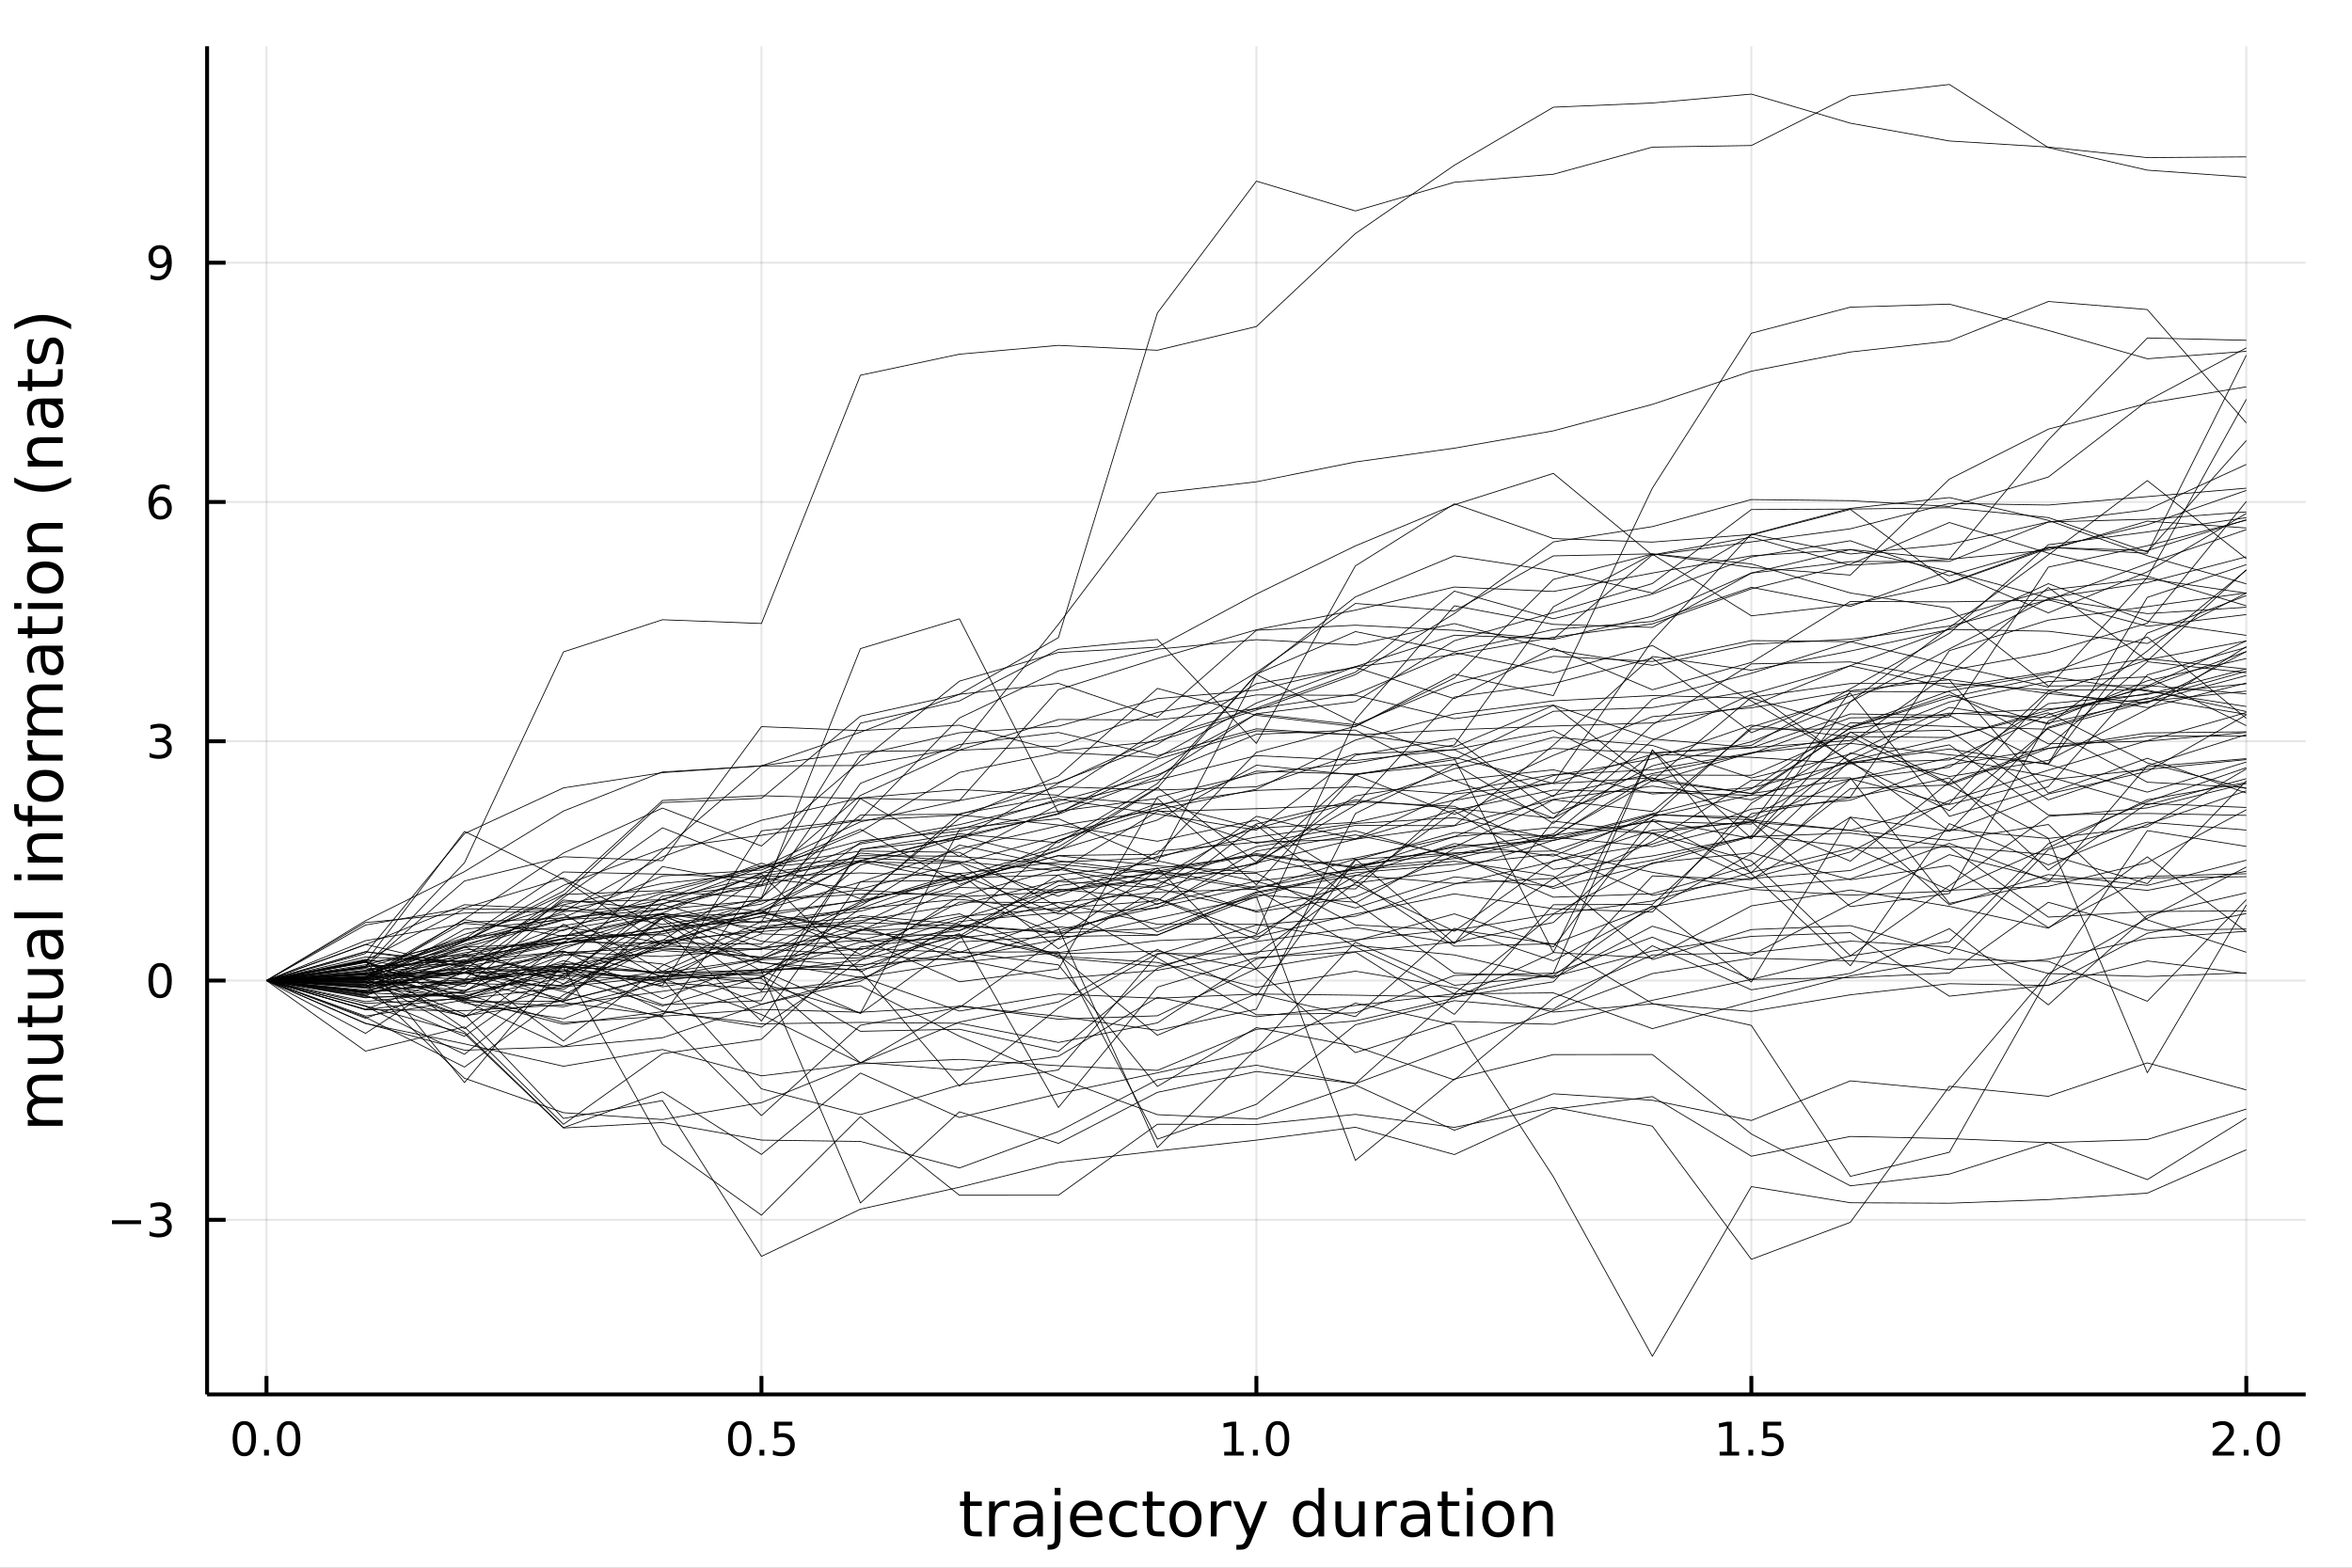 <?xml version="1.0" encoding="utf-8"?>
<svg xmlns="http://www.w3.org/2000/svg" xmlns:xlink="http://www.w3.org/1999/xlink" width="600" height="400" viewBox="0 0 2400 1600">
<rect x="0" y="0" width="2400" height="1600" fill="#808080" stroke="none"/>
<defs>
  <clipPath id="clip080">
    <rect x="0" y="0" width="2400" height="1600"/>
  </clipPath>
</defs>
<path clip-path="url(#clip080)" d="
M0 1600 L2400 1600 L2400 0 L0 0  Z
  " fill="#ffffff" fill-rule="evenodd" fill-opacity="1"/>
<defs>
  <clipPath id="clip081">
    <rect x="480" y="0" width="1681" height="1600"/>
  </clipPath>
</defs>
<path clip-path="url(#clip080)" d="
M211.325 1423.18 L2352.76 1423.18 L2352.76 47.244 L211.325 47.244  Z
  " fill="#ffffff" fill-rule="evenodd" fill-opacity="1"/>
<defs>
  <clipPath id="clip082">
    <rect x="211" y="47" width="2142" height="1377"/>
  </clipPath>
</defs>
<polyline clip-path="url(#clip082)" style="stroke:#000000; stroke-linecap:butt; stroke-linejoin:round; stroke-width:2; stroke-opacity:0.1; fill:none" points="
  271.931,1423.18 271.931,47.244 
  "/>
<polyline clip-path="url(#clip082)" style="stroke:#000000; stroke-linecap:butt; stroke-linejoin:round; stroke-width:2; stroke-opacity:0.1; fill:none" points="
  776.986,1423.18 776.986,47.244 
  "/>
<polyline clip-path="url(#clip082)" style="stroke:#000000; stroke-linecap:butt; stroke-linejoin:round; stroke-width:2; stroke-opacity:0.1; fill:none" points="
  1282.04,1423.18 1282.04,47.244 
  "/>
<polyline clip-path="url(#clip082)" style="stroke:#000000; stroke-linecap:butt; stroke-linejoin:round; stroke-width:2; stroke-opacity:0.1; fill:none" points="
  1787.09,1423.18 1787.09,47.244 
  "/>
<polyline clip-path="url(#clip082)" style="stroke:#000000; stroke-linecap:butt; stroke-linejoin:round; stroke-width:2; stroke-opacity:0.1; fill:none" points="
  2292.15,1423.18 2292.15,47.244 
  "/>
<polyline clip-path="url(#clip080)" style="stroke:#000000; stroke-linecap:butt; stroke-linejoin:round; stroke-width:4; stroke-opacity:1; fill:none" points="
  211.325,1423.18 2352.76,1423.18 
  "/>
<polyline clip-path="url(#clip080)" style="stroke:#000000; stroke-linecap:butt; stroke-linejoin:round; stroke-width:4; stroke-opacity:1; fill:none" points="
  271.931,1423.18 271.931,1404.28 
  "/>
<polyline clip-path="url(#clip080)" style="stroke:#000000; stroke-linecap:butt; stroke-linejoin:round; stroke-width:4; stroke-opacity:1; fill:none" points="
  776.986,1423.18 776.986,1404.28 
  "/>
<polyline clip-path="url(#clip080)" style="stroke:#000000; stroke-linecap:butt; stroke-linejoin:round; stroke-width:4; stroke-opacity:1; fill:none" points="
  1282.04,1423.18 1282.04,1404.28 
  "/>
<polyline clip-path="url(#clip080)" style="stroke:#000000; stroke-linecap:butt; stroke-linejoin:round; stroke-width:4; stroke-opacity:1; fill:none" points="
  1787.09,1423.18 1787.09,1404.28 
  "/>
<polyline clip-path="url(#clip080)" style="stroke:#000000; stroke-linecap:butt; stroke-linejoin:round; stroke-width:4; stroke-opacity:1; fill:none" points="
  2292.15,1423.18 2292.15,1404.28 
  "/>
<path clip-path="url(#clip080)" d="M249.316 1454.1 Q245.704 1454.1 243.876 1457.66 Q242.07 1461.2 242.07 1468.33 Q242.07 1475.44 243.876 1479.01 Q245.704 1482.55 249.316 1482.55 Q252.95 1482.55 254.755 1479.01 Q256.584 1475.44 256.584 1468.33 Q256.584 1461.2 254.755 1457.66 Q252.95 1454.1 249.316 1454.1 M249.316 1450.39 Q255.126 1450.39 258.181 1455 Q261.26 1459.58 261.26 1468.33 Q261.26 1477.06 258.181 1481.67 Q255.126 1486.25 249.316 1486.25 Q243.505 1486.25 240.427 1481.67 Q237.371 1477.06 237.371 1468.33 Q237.371 1459.58 240.427 1455 Q243.505 1450.39 249.316 1450.39 Z" fill="#000000" fill-rule="evenodd" fill-opacity="1" /><path clip-path="url(#clip080)" d="M269.477 1479.7 L274.362 1479.7 L274.362 1485.58 L269.477 1485.58 L269.477 1479.7 Z" fill="#000000" fill-rule="evenodd" fill-opacity="1" /><path clip-path="url(#clip080)" d="M294.547 1454.1 Q290.936 1454.1 289.107 1457.66 Q287.301 1461.2 287.301 1468.33 Q287.301 1475.44 289.107 1479.01 Q290.936 1482.55 294.547 1482.55 Q298.181 1482.55 299.987 1479.01 Q301.815 1475.44 301.815 1468.33 Q301.815 1461.2 299.987 1457.66 Q298.181 1454.1 294.547 1454.1 M294.547 1450.39 Q300.357 1450.39 303.413 1455 Q306.491 1459.58 306.491 1468.33 Q306.491 1477.06 303.413 1481.67 Q300.357 1486.25 294.547 1486.25 Q288.737 1486.25 285.658 1481.67 Q282.602 1477.06 282.602 1468.33 Q282.602 1459.58 285.658 1455 Q288.737 1450.39 294.547 1450.39 Z" fill="#000000" fill-rule="evenodd" fill-opacity="1" /><path clip-path="url(#clip080)" d="M754.868 1454.1 Q751.257 1454.1 749.428 1457.66 Q747.622 1461.2 747.622 1468.33 Q747.622 1475.44 749.428 1479.01 Q751.257 1482.55 754.868 1482.55 Q758.502 1482.55 760.308 1479.01 Q762.136 1475.44 762.136 1468.33 Q762.136 1461.2 760.308 1457.66 Q758.502 1454.1 754.868 1454.1 M754.868 1450.39 Q760.678 1450.39 763.733 1455 Q766.812 1459.58 766.812 1468.33 Q766.812 1477.06 763.733 1481.67 Q760.678 1486.25 754.868 1486.25 Q749.058 1486.25 745.979 1481.67 Q742.923 1477.06 742.923 1468.33 Q742.923 1459.58 745.979 1455 Q749.058 1450.39 754.868 1450.39 Z" fill="#000000" fill-rule="evenodd" fill-opacity="1" /><path clip-path="url(#clip080)" d="M775.03 1479.7 L779.914 1479.7 L779.914 1485.58 L775.03 1485.58 L775.03 1479.7 Z" fill="#000000" fill-rule="evenodd" fill-opacity="1" /><path clip-path="url(#clip080)" d="M790.145 1451.02 L808.502 1451.02 L808.502 1454.96 L794.428 1454.96 L794.428 1463.43 Q795.446 1463.08 796.465 1462.92 Q797.483 1462.73 798.502 1462.73 Q804.289 1462.73 807.668 1465.9 Q811.048 1469.08 811.048 1474.49 Q811.048 1480.07 807.576 1483.17 Q804.104 1486.25 797.784 1486.25 Q795.608 1486.25 793.34 1485.88 Q791.094 1485.51 788.687 1484.77 L788.687 1480.07 Q790.77 1481.2 792.993 1481.76 Q795.215 1482.32 797.692 1482.32 Q801.696 1482.32 804.034 1480.21 Q806.372 1478.1 806.372 1474.49 Q806.372 1470.88 804.034 1468.77 Q801.696 1466.67 797.692 1466.67 Q795.817 1466.67 793.942 1467.08 Q792.09 1467.5 790.145 1468.38 L790.145 1451.02 Z" fill="#000000" fill-rule="evenodd" fill-opacity="1" /><path clip-path="url(#clip080)" d="M1249.19 1481.64 L1256.83 1481.64 L1256.83 1455.28 L1248.52 1456.95 L1248.52 1452.69 L1256.79 1451.02 L1261.46 1451.02 L1261.46 1481.64 L1269.1 1481.64 L1269.1 1485.58 L1249.19 1485.58 L1249.19 1481.64 Z" fill="#000000" fill-rule="evenodd" fill-opacity="1" /><path clip-path="url(#clip080)" d="M1278.54 1479.7 L1283.43 1479.7 L1283.43 1485.58 L1278.54 1485.58 L1278.54 1479.7 Z" fill="#000000" fill-rule="evenodd" fill-opacity="1" /><path clip-path="url(#clip080)" d="M1303.61 1454.1 Q1300 1454.1 1298.17 1457.66 Q1296.37 1461.2 1296.37 1468.33 Q1296.37 1475.44 1298.17 1479.01 Q1300 1482.55 1303.61 1482.55 Q1307.25 1482.55 1309.05 1479.01 Q1310.88 1475.44 1310.88 1468.33 Q1310.88 1461.2 1309.05 1457.66 Q1307.25 1454.1 1303.61 1454.1 M1303.61 1450.39 Q1309.42 1450.39 1312.48 1455 Q1315.56 1459.58 1315.56 1468.33 Q1315.56 1477.06 1312.48 1481.67 Q1309.42 1486.25 1303.61 1486.25 Q1297.8 1486.25 1294.73 1481.67 Q1291.67 1477.06 1291.67 1468.33 Q1291.67 1459.58 1294.73 1455 Q1297.8 1450.39 1303.61 1450.39 Z" fill="#000000" fill-rule="evenodd" fill-opacity="1" /><path clip-path="url(#clip080)" d="M1754.75 1481.64 L1762.38 1481.64 L1762.38 1455.28 L1754.07 1456.95 L1754.07 1452.69 L1762.34 1451.02 L1767.01 1451.02 L1767.01 1481.64 L1774.65 1481.64 L1774.65 1485.58 L1754.75 1485.58 L1754.75 1481.64 Z" fill="#000000" fill-rule="evenodd" fill-opacity="1" /><path clip-path="url(#clip080)" d="M1784.1 1479.7 L1788.98 1479.7 L1788.98 1485.58 L1784.1 1485.58 L1784.1 1479.7 Z" fill="#000000" fill-rule="evenodd" fill-opacity="1" /><path clip-path="url(#clip080)" d="M1799.21 1451.02 L1817.57 1451.02 L1817.57 1454.96 L1803.5 1454.96 L1803.5 1463.43 Q1804.51 1463.08 1805.53 1462.92 Q1806.55 1462.73 1807.57 1462.73 Q1813.36 1462.73 1816.74 1465.9 Q1820.12 1469.08 1820.12 1474.49 Q1820.12 1480.07 1816.64 1483.17 Q1813.17 1486.25 1806.85 1486.25 Q1804.68 1486.25 1802.41 1485.88 Q1800.16 1485.51 1797.75 1484.77 L1797.75 1480.07 Q1799.84 1481.2 1802.06 1481.76 Q1804.28 1482.32 1806.76 1482.32 Q1810.76 1482.32 1813.1 1480.21 Q1815.44 1478.1 1815.44 1474.49 Q1815.44 1470.88 1813.1 1468.77 Q1810.76 1466.67 1806.76 1466.67 Q1804.88 1466.67 1803.01 1467.08 Q1801.16 1467.5 1799.21 1468.38 L1799.21 1451.02 Z" fill="#000000" fill-rule="evenodd" fill-opacity="1" /><path clip-path="url(#clip080)" d="M2263.39 1481.64 L2279.71 1481.64 L2279.71 1485.58 L2257.76 1485.58 L2257.76 1481.64 Q2260.42 1478.89 2265.01 1474.26 Q2269.61 1469.61 2270.8 1468.27 Q2273.04 1465.74 2273.92 1464.01 Q2274.82 1462.25 2274.82 1460.56 Q2274.82 1457.8 2272.88 1456.07 Q2270.96 1454.33 2267.86 1454.33 Q2265.66 1454.33 2263.2 1455.09 Q2260.77 1455.86 2257.99 1457.41 L2257.99 1452.69 Q2260.82 1451.55 2263.27 1450.97 Q2265.73 1450.39 2267.76 1450.39 Q2273.13 1450.39 2276.33 1453.08 Q2279.52 1455.77 2279.52 1460.26 Q2279.52 1462.39 2278.71 1464.31 Q2277.92 1466.2 2275.82 1468.8 Q2275.24 1469.47 2272.14 1472.69 Q2269.04 1475.88 2263.39 1481.64 Z" fill="#000000" fill-rule="evenodd" fill-opacity="1" /><path clip-path="url(#clip080)" d="M2289.52 1479.7 L2294.41 1479.7 L2294.41 1485.58 L2289.52 1485.58 L2289.52 1479.7 Z" fill="#000000" fill-rule="evenodd" fill-opacity="1" /><path clip-path="url(#clip080)" d="M2314.59 1454.1 Q2310.98 1454.1 2309.15 1457.66 Q2307.35 1461.2 2307.35 1468.33 Q2307.35 1475.44 2309.15 1479.01 Q2310.98 1482.55 2314.59 1482.55 Q2318.23 1482.55 2320.03 1479.01 Q2321.86 1475.44 2321.86 1468.33 Q2321.86 1461.2 2320.03 1457.66 Q2318.23 1454.1 2314.59 1454.1 M2314.59 1450.39 Q2320.4 1450.39 2323.46 1455 Q2326.54 1459.58 2326.54 1468.33 Q2326.54 1477.06 2323.46 1481.67 Q2320.4 1486.25 2314.59 1486.25 Q2308.78 1486.25 2305.7 1481.67 Q2302.65 1477.06 2302.65 1468.33 Q2302.65 1459.58 2305.7 1455 Q2308.78 1450.39 2314.59 1450.39 Z" fill="#000000" fill-rule="evenodd" fill-opacity="1" /><path clip-path="url(#clip080)" d="M989.775 1522.27 L989.775 1532.4 L1001.84 1532.4 L1001.84 1536.95 L989.775 1536.95 L989.775 1556.3 Q989.775 1560.66 990.952 1561.9 Q992.162 1563.14 995.822 1563.14 L1001.84 1563.14 L1001.84 1568.04 L995.822 1568.04 Q989.043 1568.04 986.465 1565.53 Q983.886 1562.98 983.886 1556.3 L983.886 1536.95 L979.59 1536.95 L979.59 1532.4 L983.886 1532.4 L983.886 1522.27 L989.775 1522.27 Z" fill="#000000" fill-rule="evenodd" fill-opacity="1" /><path clip-path="url(#clip080)" d="M1030.2 1537.87 Q1029.21 1537.3 1028.03 1537.04 Q1026.89 1536.76 1025.49 1536.76 Q1020.52 1536.76 1017.85 1540 Q1015.21 1543.22 1015.21 1549.27 L1015.21 1568.04 L1009.32 1568.04 L1009.32 1532.4 L1015.21 1532.4 L1015.21 1537.93 Q1017.05 1534.69 1020.01 1533.13 Q1022.97 1531.54 1027.21 1531.54 Q1027.81 1531.54 1028.54 1531.63 Q1029.27 1531.7 1030.17 1531.85 L1030.2 1537.87 Z" fill="#000000" fill-rule="evenodd" fill-opacity="1" /><path clip-path="url(#clip080)" d="M1052.54 1550.12 Q1045.44 1550.12 1042.71 1551.75 Q1039.97 1553.37 1039.97 1557.29 Q1039.97 1560.4 1042.01 1562.25 Q1044.07 1564.07 1047.61 1564.07 Q1052.48 1564.07 1055.41 1560.63 Q1058.37 1557.16 1058.37 1551.43 L1058.37 1550.12 L1052.54 1550.12 M1064.22 1547.71 L1064.22 1568.04 L1058.37 1568.04 L1058.37 1562.63 Q1056.36 1565.88 1053.37 1567.44 Q1050.38 1568.97 1046.05 1568.97 Q1040.57 1568.97 1037.33 1565.91 Q1034.11 1562.82 1034.11 1557.67 Q1034.11 1551.65 1038.12 1548.6 Q1042.16 1545.54 1050.15 1545.54 L1058.37 1545.54 L1058.37 1544.97 Q1058.37 1540.93 1055.69 1538.73 Q1053.05 1536.5 1048.24 1536.5 Q1045.19 1536.5 1042.29 1537.23 Q1039.4 1537.97 1036.72 1539.43 L1036.72 1534.02 Q1039.94 1532.78 1042.96 1532.17 Q1045.98 1531.54 1048.85 1531.54 Q1056.58 1531.54 1060.4 1535.55 Q1064.22 1539.56 1064.22 1547.71 Z" fill="#000000" fill-rule="evenodd" fill-opacity="1" /><path clip-path="url(#clip080)" d="M1076.28 1532.4 L1082.14 1532.4 L1082.14 1568.68 Q1082.14 1575.49 1079.53 1578.55 Q1076.95 1581.6 1071.19 1581.6 L1068.96 1581.6 L1068.96 1576.64 L1070.52 1576.64 Q1073.87 1576.64 1075.08 1575.08 Q1076.28 1573.55 1076.28 1568.68 L1076.28 1532.4 M1076.28 1518.52 L1082.14 1518.52 L1082.14 1525.93 L1076.28 1525.93 L1076.28 1518.52 Z" fill="#000000" fill-rule="evenodd" fill-opacity="1" /><path clip-path="url(#clip080)" d="M1124.89 1548.76 L1124.89 1551.62 L1097.96 1551.62 Q1098.34 1557.67 1101.59 1560.85 Q1104.87 1564 1110.69 1564 Q1114.07 1564 1117.22 1563.17 Q1120.4 1562.35 1123.52 1560.69 L1123.52 1566.23 Q1120.37 1567.57 1117.06 1568.27 Q1113.75 1568.97 1110.34 1568.97 Q1101.81 1568.97 1096.81 1564 Q1091.85 1559.04 1091.85 1550.57 Q1091.85 1541.82 1096.56 1536.69 Q1101.3 1531.54 1109.32 1531.54 Q1116.52 1531.54 1120.69 1536.18 Q1124.89 1540.8 1124.89 1548.76 M1119.03 1547.04 Q1118.97 1542.23 1116.33 1539.37 Q1113.72 1536.5 1109.39 1536.5 Q1104.48 1536.5 1101.52 1539.27 Q1098.6 1542.04 1098.15 1547.07 L1119.03 1547.04 Z" fill="#000000" fill-rule="evenodd" fill-opacity="1" /><path clip-path="url(#clip080)" d="M1160.15 1533.76 L1160.15 1539.24 Q1157.67 1537.87 1155.16 1537.2 Q1152.67 1536.5 1150.13 1536.5 Q1144.43 1536.5 1141.28 1540.13 Q1138.13 1543.73 1138.13 1550.25 Q1138.13 1556.78 1141.28 1560.4 Q1144.43 1564 1150.13 1564 Q1152.67 1564 1155.16 1563.33 Q1157.67 1562.63 1160.15 1561.26 L1160.15 1566.68 Q1157.7 1567.82 1155.06 1568.39 Q1152.45 1568.97 1149.49 1568.97 Q1141.44 1568.97 1136.7 1563.91 Q1131.95 1558.85 1131.95 1550.25 Q1131.95 1541.53 1136.73 1536.53 Q1141.53 1531.54 1149.87 1531.54 Q1152.58 1531.54 1155.16 1532.11 Q1157.73 1532.65 1160.15 1533.76 Z" fill="#000000" fill-rule="evenodd" fill-opacity="1" /><path clip-path="url(#clip080)" d="M1176.13 1522.27 L1176.13 1532.4 L1188.19 1532.4 L1188.19 1536.95 L1176.13 1536.95 L1176.13 1556.3 Q1176.13 1560.66 1177.31 1561.9 Q1178.52 1563.14 1182.18 1563.14 L1188.19 1563.14 L1188.19 1568.04 L1182.18 1568.04 Q1175.4 1568.04 1172.82 1565.53 Q1170.24 1562.98 1170.24 1556.3 L1170.24 1536.95 L1165.95 1536.95 L1165.95 1532.4 L1170.24 1532.4 L1170.24 1522.27 L1176.13 1522.27 Z" fill="#000000" fill-rule="evenodd" fill-opacity="1" /><path clip-path="url(#clip080)" d="M1209.71 1536.5 Q1205 1536.5 1202.26 1540.19 Q1199.52 1543.85 1199.52 1550.25 Q1199.52 1556.65 1202.23 1560.34 Q1204.97 1564 1209.71 1564 Q1214.39 1564 1217.13 1560.31 Q1219.86 1556.62 1219.86 1550.25 Q1219.86 1543.92 1217.13 1540.23 Q1214.39 1536.5 1209.71 1536.5 M1209.71 1531.54 Q1217.35 1531.54 1221.71 1536.5 Q1226.07 1541.47 1226.07 1550.25 Q1226.07 1559 1221.71 1564 Q1217.35 1568.97 1209.71 1568.97 Q1202.04 1568.97 1197.68 1564 Q1193.35 1559 1193.35 1550.25 Q1193.35 1541.47 1197.68 1536.5 Q1202.04 1531.54 1209.71 1531.54 Z" fill="#000000" fill-rule="evenodd" fill-opacity="1" /><path clip-path="url(#clip080)" d="M1256.43 1537.87 Q1255.45 1537.3 1254.27 1537.04 Q1253.12 1536.76 1251.72 1536.76 Q1246.76 1536.76 1244.08 1540 Q1241.44 1543.22 1241.44 1549.27 L1241.44 1568.04 L1235.55 1568.04 L1235.55 1532.4 L1241.44 1532.4 L1241.44 1537.93 Q1243.29 1534.69 1246.25 1533.13 Q1249.21 1531.54 1253.44 1531.54 Q1254.05 1531.54 1254.78 1531.63 Q1255.51 1531.7 1256.4 1531.85 L1256.43 1537.87 Z" fill="#000000" fill-rule="evenodd" fill-opacity="1" /><path clip-path="url(#clip080)" d="M1277.41 1571.35 Q1274.93 1577.72 1272.57 1579.66 Q1270.22 1581.6 1266.27 1581.6 L1261.59 1581.6 L1261.59 1576.7 L1265.03 1576.7 Q1267.45 1576.7 1268.78 1575.56 Q1270.12 1574.41 1271.74 1570.14 L1272.79 1567.47 L1258.38 1532.4 L1264.58 1532.4 L1275.72 1560.28 L1286.86 1532.4 L1293.07 1532.4 L1277.41 1571.35 Z" fill="#000000" fill-rule="evenodd" fill-opacity="1" /><path clip-path="url(#clip080)" d="M1345.33 1537.81 L1345.33 1518.52 L1351.19 1518.52 L1351.19 1568.04 L1345.33 1568.04 L1345.33 1562.7 Q1343.49 1565.88 1340.65 1567.44 Q1337.85 1568.97 1333.9 1568.97 Q1327.44 1568.97 1323.37 1563.81 Q1319.33 1558.65 1319.33 1550.25 Q1319.33 1541.85 1323.37 1536.69 Q1327.44 1531.54 1333.9 1531.54 Q1337.85 1531.54 1340.65 1533.1 Q1343.49 1534.62 1345.33 1537.81 M1325.37 1550.25 Q1325.37 1556.71 1328.02 1560.4 Q1330.69 1564.07 1335.34 1564.07 Q1339.98 1564.07 1342.66 1560.4 Q1345.33 1556.71 1345.33 1550.25 Q1345.33 1543.79 1342.66 1540.13 Q1339.98 1536.44 1335.34 1536.44 Q1330.69 1536.44 1328.02 1540.13 Q1325.37 1543.79 1325.37 1550.25 Z" fill="#000000" fill-rule="evenodd" fill-opacity="1" /><path clip-path="url(#clip080)" d="M1362.65 1553.98 L1362.65 1532.4 L1368.5 1532.4 L1368.5 1553.75 Q1368.5 1558.81 1370.48 1561.36 Q1372.45 1563.87 1376.4 1563.87 Q1381.14 1563.87 1383.88 1560.85 Q1386.64 1557.83 1386.64 1552.61 L1386.64 1532.4 L1392.5 1532.4 L1392.5 1568.04 L1386.64 1568.04 L1386.64 1562.57 Q1384.51 1565.82 1381.68 1567.41 Q1378.88 1568.97 1375.15 1568.97 Q1369.01 1568.97 1365.83 1565.15 Q1362.65 1561.33 1362.65 1553.98 M1377.38 1531.54 L1377.38 1531.54 Z" fill="#000000" fill-rule="evenodd" fill-opacity="1" /><path clip-path="url(#clip080)" d="M1425.22 1537.87 Q1424.23 1537.3 1423.06 1537.04 Q1421.91 1536.76 1420.51 1536.76 Q1415.55 1536.76 1412.87 1540 Q1410.23 1543.22 1410.23 1549.27 L1410.23 1568.04 L1404.34 1568.04 L1404.34 1532.4 L1410.23 1532.4 L1410.23 1537.93 Q1412.08 1534.69 1415.04 1533.13 Q1418 1531.54 1422.23 1531.54 Q1422.83 1531.54 1423.57 1531.63 Q1424.3 1531.7 1425.19 1531.85 L1425.22 1537.87 Z" fill="#000000" fill-rule="evenodd" fill-opacity="1" /><path clip-path="url(#clip080)" d="M1447.56 1550.12 Q1440.47 1550.12 1437.73 1551.75 Q1434.99 1553.37 1434.99 1557.29 Q1434.99 1560.4 1437.03 1562.25 Q1439.1 1564.07 1442.63 1564.07 Q1447.5 1564.07 1450.43 1560.63 Q1453.39 1557.16 1453.39 1551.43 L1453.39 1550.12 L1447.56 1550.12 M1459.25 1547.71 L1459.25 1568.04 L1453.39 1568.04 L1453.39 1562.63 Q1451.38 1565.88 1448.39 1567.44 Q1445.4 1568.97 1441.07 1568.97 Q1435.6 1568.97 1432.35 1565.91 Q1429.14 1562.82 1429.14 1557.67 Q1429.14 1551.65 1433.15 1548.6 Q1437.19 1545.54 1445.18 1545.54 L1453.39 1545.54 L1453.39 1544.97 Q1453.39 1540.93 1450.72 1538.73 Q1448.07 1536.5 1443.27 1536.5 Q1440.21 1536.5 1437.32 1537.23 Q1434.42 1537.97 1431.75 1539.43 L1431.75 1534.02 Q1434.96 1532.78 1437.98 1532.17 Q1441.01 1531.54 1443.87 1531.54 Q1451.61 1531.54 1455.43 1535.55 Q1459.25 1539.56 1459.25 1547.71 Z" fill="#000000" fill-rule="evenodd" fill-opacity="1" /><path clip-path="url(#clip080)" d="M1477.1 1522.27 L1477.1 1532.4 L1489.16 1532.4 L1489.16 1536.95 L1477.1 1536.95 L1477.1 1556.3 Q1477.1 1560.66 1478.28 1561.9 Q1479.49 1563.14 1483.15 1563.14 L1489.16 1563.14 L1489.16 1568.04 L1483.15 1568.04 Q1476.37 1568.04 1473.79 1565.53 Q1471.21 1562.98 1471.21 1556.3 L1471.21 1536.95 L1466.92 1536.95 L1466.92 1532.4 L1471.21 1532.4 L1471.21 1522.27 L1477.1 1522.27 Z" fill="#000000" fill-rule="evenodd" fill-opacity="1" /><path clip-path="url(#clip080)" d="M1496.87 1532.4 L1502.72 1532.4 L1502.72 1568.04 L1496.87 1568.04 L1496.87 1532.4 M1496.87 1518.52 L1502.72 1518.52 L1502.72 1525.93 L1496.87 1525.93 L1496.87 1518.52 Z" fill="#000000" fill-rule="evenodd" fill-opacity="1" /><path clip-path="url(#clip080)" d="M1528.79 1536.5 Q1524.08 1536.5 1521.34 1540.19 Q1518.61 1543.85 1518.61 1550.25 Q1518.61 1556.65 1521.31 1560.34 Q1524.05 1564 1528.79 1564 Q1533.47 1564 1536.21 1560.31 Q1538.94 1556.62 1538.94 1550.25 Q1538.94 1543.92 1536.21 1540.23 Q1533.47 1536.5 1528.79 1536.5 M1528.79 1531.54 Q1536.43 1531.54 1540.79 1536.5 Q1545.15 1541.47 1545.15 1550.25 Q1545.15 1559 1540.79 1564 Q1536.43 1568.97 1528.79 1568.97 Q1521.12 1568.97 1516.76 1564 Q1512.43 1559 1512.43 1550.25 Q1512.43 1541.47 1516.76 1536.5 Q1521.12 1531.54 1528.79 1531.54 Z" fill="#000000" fill-rule="evenodd" fill-opacity="1" /><path clip-path="url(#clip080)" d="M1584.49 1546.53 L1584.49 1568.04 L1578.63 1568.04 L1578.63 1546.72 Q1578.63 1541.66 1576.66 1539.14 Q1574.69 1536.63 1570.74 1536.63 Q1566 1536.63 1563.26 1539.65 Q1560.52 1542.68 1560.52 1547.9 L1560.52 1568.04 L1554.64 1568.04 L1554.64 1532.4 L1560.52 1532.4 L1560.52 1537.93 Q1562.62 1534.72 1565.46 1533.13 Q1568.32 1531.54 1572.05 1531.54 Q1578.19 1531.54 1581.34 1535.36 Q1584.49 1539.14 1584.49 1546.53 Z" fill="#000000" fill-rule="evenodd" fill-opacity="1" /><polyline clip-path="url(#clip082)" style="stroke:#000000; stroke-linecap:butt; stroke-linejoin:round; stroke-width:2; stroke-opacity:0.1; fill:none" points="
  211.325,1244.97 2352.76,1244.97 
  "/>
<polyline clip-path="url(#clip082)" style="stroke:#000000; stroke-linecap:butt; stroke-linejoin:round; stroke-width:2; stroke-opacity:0.1; fill:none" points="
  211.325,1000.76 2352.76,1000.76 
  "/>
<polyline clip-path="url(#clip082)" style="stroke:#000000; stroke-linecap:butt; stroke-linejoin:round; stroke-width:2; stroke-opacity:0.1; fill:none" points="
  211.325,756.546 2352.76,756.546 
  "/>
<polyline clip-path="url(#clip082)" style="stroke:#000000; stroke-linecap:butt; stroke-linejoin:round; stroke-width:2; stroke-opacity:0.1; fill:none" points="
  211.325,512.333 2352.76,512.333 
  "/>
<polyline clip-path="url(#clip082)" style="stroke:#000000; stroke-linecap:butt; stroke-linejoin:round; stroke-width:2; stroke-opacity:0.1; fill:none" points="
  211.325,268.119 2352.76,268.119 
  "/>
<polyline clip-path="url(#clip080)" style="stroke:#000000; stroke-linecap:butt; stroke-linejoin:round; stroke-width:4; stroke-opacity:1; fill:none" points="
  211.325,1423.18 211.325,47.244 
  "/>
<polyline clip-path="url(#clip080)" style="stroke:#000000; stroke-linecap:butt; stroke-linejoin:round; stroke-width:4; stroke-opacity:1; fill:none" points="
  211.325,1244.97 230.222,1244.97 
  "/>
<polyline clip-path="url(#clip080)" style="stroke:#000000; stroke-linecap:butt; stroke-linejoin:round; stroke-width:4; stroke-opacity:1; fill:none" points="
  211.325,1000.76 230.222,1000.76 
  "/>
<polyline clip-path="url(#clip080)" style="stroke:#000000; stroke-linecap:butt; stroke-linejoin:round; stroke-width:4; stroke-opacity:1; fill:none" points="
  211.325,756.546 230.222,756.546 
  "/>
<polyline clip-path="url(#clip080)" style="stroke:#000000; stroke-linecap:butt; stroke-linejoin:round; stroke-width:4; stroke-opacity:1; fill:none" points="
  211.325,512.333 230.222,512.333 
  "/>
<polyline clip-path="url(#clip080)" style="stroke:#000000; stroke-linecap:butt; stroke-linejoin:round; stroke-width:4; stroke-opacity:1; fill:none" points="
  211.325,268.119 230.222,268.119 
  "/>
<path clip-path="url(#clip080)" d="M114.26 1245.42 L143.936 1245.42 L143.936 1249.36 L114.26 1249.36 L114.26 1245.42 Z" fill="#000000" fill-rule="evenodd" fill-opacity="1" /><path clip-path="url(#clip080)" d="M168.195 1243.62 Q171.552 1244.34 173.427 1246.6 Q175.325 1248.87 175.325 1252.21 Q175.325 1257.32 171.806 1260.12 Q168.288 1262.92 161.806 1262.92 Q159.63 1262.92 157.315 1262.48 Q155.024 1262.07 152.57 1261.21 L152.57 1256.7 Q154.515 1257.83 156.829 1258.41 Q159.144 1258.99 161.667 1258.99 Q166.065 1258.99 168.357 1257.25 Q170.672 1255.52 170.672 1252.21 Q170.672 1249.15 168.519 1247.44 Q166.39 1245.7 162.57 1245.7 L158.542 1245.7 L158.542 1241.86 L162.755 1241.86 Q166.204 1241.86 168.033 1240.49 Q169.862 1239.1 169.862 1236.51 Q169.862 1233.85 167.964 1232.44 Q166.089 1231 162.57 1231 Q160.649 1231 158.45 1231.42 Q156.251 1231.84 153.612 1232.71 L153.612 1228.55 Q156.274 1227.81 158.589 1227.44 Q160.927 1227.07 162.987 1227.07 Q168.311 1227.07 171.413 1229.5 Q174.514 1231.9 174.514 1236.02 Q174.514 1238.9 172.871 1240.89 Q171.227 1242.85 168.195 1243.62 Z" fill="#000000" fill-rule="evenodd" fill-opacity="1" /><path clip-path="url(#clip080)" d="M163.38 986.557 Q159.769 986.557 157.94 990.122 Q156.135 993.664 156.135 1000.79 Q156.135 1007.9 157.94 1011.46 Q159.769 1015.01 163.38 1015.01 Q167.015 1015.01 168.82 1011.46 Q170.649 1007.9 170.649 1000.79 Q170.649 993.664 168.82 990.122 Q167.015 986.557 163.38 986.557 M163.38 982.854 Q169.19 982.854 172.246 987.46 Q175.325 992.043 175.325 1000.79 Q175.325 1009.52 172.246 1014.13 Q169.19 1018.71 163.38 1018.71 Q157.57 1018.71 154.491 1014.13 Q151.436 1009.52 151.436 1000.79 Q151.436 992.043 154.491 987.46 Q157.57 982.854 163.38 982.854 Z" fill="#000000" fill-rule="evenodd" fill-opacity="1" /><path clip-path="url(#clip080)" d="M168.195 755.191 Q171.552 755.909 173.427 758.177 Q175.325 760.446 175.325 763.779 Q175.325 768.895 171.806 771.696 Q168.288 774.497 161.806 774.497 Q159.63 774.497 157.315 774.057 Q155.024 773.64 152.57 772.784 L152.57 768.27 Q154.515 769.404 156.829 769.983 Q159.144 770.562 161.667 770.562 Q166.065 770.562 168.357 768.826 Q170.672 767.089 170.672 763.779 Q170.672 760.724 168.519 759.011 Q166.39 757.275 162.57 757.275 L158.542 757.275 L158.542 753.432 L162.755 753.432 Q166.204 753.432 168.033 752.066 Q169.862 750.678 169.862 748.085 Q169.862 745.423 167.964 744.011 Q166.089 742.576 162.57 742.576 Q160.649 742.576 158.45 742.992 Q156.251 743.409 153.612 744.289 L153.612 740.122 Q156.274 739.381 158.589 739.011 Q160.927 738.641 162.987 738.641 Q168.311 738.641 171.413 741.071 Q174.514 743.478 174.514 747.599 Q174.514 750.469 172.871 752.46 Q171.227 754.428 168.195 755.191 Z" fill="#000000" fill-rule="evenodd" fill-opacity="1" /><path clip-path="url(#clip080)" d="M163.797 510.469 Q160.649 510.469 158.797 512.622 Q156.968 514.775 156.968 518.525 Q156.968 522.251 158.797 524.427 Q160.649 526.58 163.797 526.58 Q166.945 526.58 168.774 524.427 Q170.626 522.251 170.626 518.525 Q170.626 514.775 168.774 512.622 Q166.945 510.469 163.797 510.469 M173.079 495.816 L173.079 500.076 Q171.32 499.242 169.514 498.803 Q167.732 498.363 165.973 498.363 Q161.343 498.363 158.89 501.488 Q156.459 504.613 156.112 510.932 Q157.478 508.918 159.538 507.853 Q161.598 506.765 164.075 506.765 Q169.283 506.765 172.292 509.937 Q175.325 513.085 175.325 518.525 Q175.325 523.849 172.177 527.066 Q169.028 530.284 163.797 530.284 Q157.802 530.284 154.63 525.701 Q151.459 521.094 151.459 512.367 Q151.459 504.173 155.348 499.312 Q159.237 494.428 165.788 494.428 Q167.547 494.428 169.329 494.775 Q171.135 495.122 173.079 495.816 Z" fill="#000000" fill-rule="evenodd" fill-opacity="1" /><path clip-path="url(#clip080)" d="M153.704 284.682 L153.704 280.423 Q155.464 281.256 157.269 281.696 Q159.075 282.136 160.811 282.136 Q165.44 282.136 167.871 279.034 Q170.325 275.909 170.672 269.566 Q169.329 271.557 167.269 272.622 Q165.209 273.687 162.709 273.687 Q157.524 273.687 154.491 270.562 Q151.482 267.413 151.482 261.974 Q151.482 256.65 154.63 253.432 Q157.778 250.215 163.01 250.215 Q169.005 250.215 172.153 254.821 Q175.325 259.404 175.325 268.154 Q175.325 276.325 171.436 281.21 Q167.57 286.071 161.019 286.071 Q159.26 286.071 157.454 285.724 Q155.649 285.376 153.704 284.682 M163.01 270.029 Q166.158 270.029 167.987 267.876 Q169.839 265.724 169.839 261.974 Q169.839 258.247 167.987 256.094 Q166.158 253.918 163.01 253.918 Q159.862 253.918 158.01 256.094 Q156.181 258.247 156.181 261.974 Q156.181 265.724 158.01 267.876 Q159.862 270.029 163.01 270.029 Z" fill="#000000" fill-rule="evenodd" fill-opacity="1" /><path clip-path="url(#clip080)" d="M35.199 1120.99 Q31.253 1118.79 29.375 1115.74 Q27.497 1112.68 27.497 1108.54 Q27.497 1102.97 31.412 1099.95 Q35.295 1096.93 42.488 1096.93 L64.004 1096.93 L64.004 1102.82 L42.679 1102.82 Q37.555 1102.82 35.072 1104.63 Q32.589 1106.44 32.589 1110.17 Q32.589 1114.72 35.613 1117.36 Q38.637 1120 43.857 1120 L64.004 1120 L64.004 1125.89 L42.679 1125.89 Q37.523 1125.89 35.072 1127.71 Q32.589 1129.52 32.589 1133.31 Q32.589 1137.8 35.645 1140.44 Q38.669 1143.08 43.857 1143.08 L64.004 1143.08 L64.004 1148.97 L28.356 1148.97 L28.356 1143.08 L33.894 1143.08 Q30.616 1141.07 29.056 1138.27 Q27.497 1135.47 27.497 1131.62 Q27.497 1127.74 29.47 1125.03 Q31.444 1122.29 35.199 1120.99 Z" fill="#000000" fill-rule="evenodd" fill-opacity="1" /><path clip-path="url(#clip080)" d="M49.936 1085.85 L28.356 1085.85 L28.356 1079.99 L49.713 1079.99 Q54.774 1079.99 57.32 1078.02 Q59.835 1076.05 59.835 1072.1 Q59.835 1067.36 56.811 1064.62 Q53.787 1061.85 48.567 1061.85 L28.356 1061.85 L28.356 1056 L64.004 1056 L64.004 1061.85 L58.53 1061.85 Q61.776 1063.98 63.368 1066.82 Q64.927 1069.62 64.927 1073.34 Q64.927 1079.49 61.108 1082.67 Q57.288 1085.85 49.936 1085.85 M27.497 1071.11 L27.497 1071.11 Z" fill="#000000" fill-rule="evenodd" fill-opacity="1" /><path clip-path="url(#clip080)" d="M18.235 1038.14 L28.356 1038.14 L28.356 1026.08 L32.908 1026.08 L32.908 1038.14 L52.259 1038.14 Q56.62 1038.14 57.861 1036.96 Q59.103 1035.75 59.103 1032.09 L59.103 1026.08 L64.004 1026.08 L64.004 1032.09 Q64.004 1038.87 61.49 1041.45 Q58.943 1044.03 52.259 1044.03 L32.908 1044.03 L32.908 1048.33 L28.356 1048.33 L28.356 1044.03 L18.235 1044.03 L18.235 1038.14 Z" fill="#000000" fill-rule="evenodd" fill-opacity="1" /><path clip-path="url(#clip080)" d="M49.936 1018.98 L28.356 1018.98 L28.356 1013.12 L49.713 1013.12 Q54.774 1013.12 57.32 1011.15 Q59.835 1009.18 59.835 1005.23 Q59.835 1000.49 56.811 997.75 Q53.787 994.981 48.567 994.981 L28.356 994.981 L28.356 989.124 L64.004 989.124 L64.004 994.981 L58.53 994.981 Q61.776 997.113 63.368 999.946 Q64.927 1002.75 64.927 1006.47 Q64.927 1012.61 61.108 1015.8 Q57.288 1018.98 49.936 1018.98 M27.497 1004.24 L27.497 1004.24 Z" fill="#000000" fill-rule="evenodd" fill-opacity="1" /><path clip-path="url(#clip080)" d="M46.085 960.86 Q46.085 967.958 47.708 970.695 Q49.331 973.433 53.246 973.433 Q56.365 973.433 58.211 971.396 Q60.026 969.327 60.026 965.794 Q60.026 960.924 56.588 957.996 Q53.119 955.036 47.39 955.036 L46.085 955.036 L46.085 960.86 M43.666 949.179 L64.004 949.179 L64.004 955.036 L58.593 955.036 Q61.84 957.041 63.399 960.033 Q64.927 963.025 64.927 967.353 Q64.927 972.828 61.872 976.074 Q58.784 979.289 53.628 979.289 Q47.612 979.289 44.557 975.279 Q41.501 971.236 41.501 963.247 L41.501 955.036 L40.928 955.036 Q36.886 955.036 34.69 957.709 Q32.462 960.351 32.462 965.157 Q32.462 968.213 33.194 971.109 Q33.926 974.006 35.39 976.679 L29.98 976.679 Q28.738 973.464 28.133 970.441 Q27.497 967.417 27.497 964.552 Q27.497 956.818 31.507 952.999 Q35.518 949.179 43.666 949.179 Z" fill="#000000" fill-rule="evenodd" fill-opacity="1" /><path clip-path="url(#clip080)" d="M14.479 937.116 L14.479 931.26 L64.004 931.26 L64.004 937.116 L14.479 937.116 Z" fill="#000000" fill-rule="evenodd" fill-opacity="1" /><path clip-path="url(#clip080)" d="M28.356 898.285 L28.356 892.429 L64.004 892.429 L64.004 898.285 L28.356 898.285 M14.479 898.285 L14.479 892.429 L21.895 892.429 L21.895 898.285 L14.479 898.285 Z" fill="#000000" fill-rule="evenodd" fill-opacity="1" /><path clip-path="url(#clip080)" d="M42.488 850.543 L64.004 850.543 L64.004 856.399 L42.679 856.399 Q37.618 856.399 35.104 858.372 Q32.589 860.346 32.589 864.293 Q32.589 869.035 35.613 871.772 Q38.637 874.51 43.857 874.51 L64.004 874.51 L64.004 880.398 L28.356 880.398 L28.356 874.51 L33.894 874.51 Q30.68 872.409 29.088 869.576 Q27.497 866.712 27.497 862.988 Q27.497 856.845 31.316 853.694 Q35.104 850.543 42.488 850.543 Z" fill="#000000" fill-rule="evenodd" fill-opacity="1" /><path clip-path="url(#clip080)" d="M14.479 820.815 L19.349 820.815 L19.349 826.417 Q19.349 829.568 20.622 830.809 Q21.895 832.018 25.205 832.018 L28.356 832.018 L28.356 822.374 L32.908 822.374 L32.908 832.018 L64.004 832.018 L64.004 837.907 L32.908 837.907 L32.908 843.509 L28.356 843.509 L28.356 837.907 L25.874 837.907 Q19.922 837.907 17.216 835.138 Q14.479 832.369 14.479 826.353 L14.479 820.815 Z" fill="#000000" fill-rule="evenodd" fill-opacity="1" /><path clip-path="url(#clip080)" d="M32.462 802.1 Q32.462 806.81 36.154 809.548 Q39.815 812.285 46.212 812.285 Q52.609 812.285 56.302 809.579 Q59.962 806.842 59.962 802.1 Q59.962 797.421 56.27 794.684 Q52.578 791.946 46.212 791.946 Q39.878 791.946 36.186 794.684 Q32.462 797.421 32.462 802.1 M27.497 802.1 Q27.497 794.461 32.462 790.1 Q37.427 785.74 46.212 785.74 Q54.965 785.74 59.962 790.1 Q64.927 794.461 64.927 802.1 Q64.927 809.77 59.962 814.131 Q54.965 818.459 46.212 818.459 Q37.427 818.459 32.462 814.131 Q27.497 809.77 27.497 802.1 Z" fill="#000000" fill-rule="evenodd" fill-opacity="1" /><path clip-path="url(#clip080)" d="M33.831 755.375 Q33.258 756.362 33.003 757.54 Q32.717 758.686 32.717 760.086 Q32.717 765.051 35.963 767.725 Q39.178 770.367 45.225 770.367 L64.004 770.367 L64.004 776.255 L28.356 776.255 L28.356 770.367 L33.894 770.367 Q30.648 768.521 29.088 765.56 Q27.497 762.6 27.497 758.367 Q27.497 757.762 27.592 757.03 Q27.656 756.298 27.815 755.407 L33.831 755.375 Z" fill="#000000" fill-rule="evenodd" fill-opacity="1" /><path clip-path="url(#clip080)" d="M35.199 722.624 Q31.253 720.428 29.375 717.372 Q27.497 714.317 27.497 710.179 Q27.497 704.609 31.412 701.585 Q35.295 698.561 42.488 698.561 L64.004 698.561 L64.004 704.45 L42.679 704.45 Q37.555 704.45 35.072 706.264 Q32.589 708.078 32.589 711.802 Q32.589 716.354 35.613 718.995 Q38.637 721.637 43.857 721.637 L64.004 721.637 L64.004 727.525 L42.679 727.525 Q37.523 727.525 35.072 729.34 Q32.589 731.154 32.589 734.941 Q32.589 739.429 35.645 742.071 Q38.669 744.713 43.857 744.713 L64.004 744.713 L64.004 750.601 L28.356 750.601 L28.356 744.713 L33.894 744.713 Q30.616 742.708 29.056 739.907 Q27.497 737.106 27.497 733.255 Q27.497 729.371 29.47 726.666 Q31.444 723.929 35.199 722.624 Z" fill="#000000" fill-rule="evenodd" fill-opacity="1" /><path clip-path="url(#clip080)" d="M46.085 670.68 Q46.085 677.777 47.708 680.515 Q49.331 683.252 53.246 683.252 Q56.365 683.252 58.211 681.215 Q60.026 679.146 60.026 675.613 Q60.026 670.743 56.588 667.815 Q53.119 664.855 47.39 664.855 L46.085 664.855 L46.085 670.68 M43.666 658.999 L64.004 658.999 L64.004 664.855 L58.593 664.855 Q61.84 666.86 63.399 669.852 Q64.927 672.844 64.927 677.173 Q64.927 682.647 61.872 685.894 Q58.784 689.108 53.628 689.108 Q47.612 689.108 44.557 685.098 Q41.501 681.056 41.501 673.067 L41.501 664.855 L40.928 664.855 Q36.886 664.855 34.69 667.529 Q32.462 670.17 32.462 674.976 Q32.462 678.032 33.194 680.928 Q33.926 683.825 35.39 686.498 L29.98 686.498 Q28.738 683.284 28.133 680.26 Q27.497 677.236 27.497 674.372 Q27.497 666.637 31.507 662.818 Q35.518 658.999 43.666 658.999 Z" fill="#000000" fill-rule="evenodd" fill-opacity="1" /><path clip-path="url(#clip080)" d="M18.235 641.143 L28.356 641.143 L28.356 629.08 L32.908 629.08 L32.908 641.143 L52.259 641.143 Q56.62 641.143 57.861 639.965 Q59.103 638.756 59.103 635.095 L59.103 629.08 L64.004 629.08 L64.004 635.095 Q64.004 641.875 61.49 644.453 Q58.943 647.031 52.259 647.031 L32.908 647.031 L32.908 651.328 L28.356 651.328 L28.356 647.031 L18.235 647.031 L18.235 641.143 Z" fill="#000000" fill-rule="evenodd" fill-opacity="1" /><path clip-path="url(#clip080)" d="M28.356 621.377 L28.356 615.521 L64.004 615.521 L64.004 621.377 L28.356 621.377 M14.479 621.377 L14.479 615.521 L21.895 615.521 L21.895 621.377 L14.479 621.377 Z" fill="#000000" fill-rule="evenodd" fill-opacity="1" /><path clip-path="url(#clip080)" d="M32.462 589.453 Q32.462 594.164 36.154 596.901 Q39.815 599.638 46.212 599.638 Q52.609 599.638 56.302 596.933 Q59.962 594.196 59.962 589.453 Q59.962 584.774 56.27 582.037 Q52.578 579.3 46.212 579.3 Q39.878 579.3 36.186 582.037 Q32.462 584.774 32.462 589.453 M27.497 589.453 Q27.497 581.814 32.462 577.454 Q37.427 573.093 46.212 573.093 Q54.965 573.093 59.962 577.454 Q64.927 581.814 64.927 589.453 Q64.927 597.124 59.962 601.484 Q54.965 605.813 46.212 605.813 Q37.427 605.813 32.462 601.484 Q27.497 597.124 27.497 589.453 Z" fill="#000000" fill-rule="evenodd" fill-opacity="1" /><path clip-path="url(#clip080)" d="M42.488 533.753 L64.004 533.753 L64.004 539.61 L42.679 539.61 Q37.618 539.61 35.104 541.583 Q32.589 543.556 32.589 547.503 Q32.589 552.246 35.613 554.983 Q38.637 557.72 43.857 557.72 L64.004 557.72 L64.004 563.608 L28.356 563.608 L28.356 557.72 L33.894 557.72 Q30.68 555.619 29.088 552.787 Q27.497 549.922 27.497 546.198 Q27.497 540.055 31.316 536.904 Q35.104 533.753 42.488 533.753 Z" fill="#000000" fill-rule="evenodd" fill-opacity="1" /><path clip-path="url(#clip080)" d="M14.543 487.284 Q21.863 491.549 29.025 493.617 Q36.186 495.686 43.538 495.686 Q50.891 495.686 58.116 493.617 Q65.309 491.517 72.598 487.284 L72.598 492.376 Q65.118 497.15 57.893 499.538 Q50.668 501.893 43.538 501.893 Q36.441 501.893 29.247 499.538 Q22.054 497.182 14.543 492.376 L14.543 487.284 Z" fill="#000000" fill-rule="evenodd" fill-opacity="1" /><path clip-path="url(#clip080)" d="M42.488 446.288 L64.004 446.288 L64.004 452.145 L42.679 452.145 Q37.618 452.145 35.104 454.118 Q32.589 456.092 32.589 460.038 Q32.589 464.781 35.613 467.518 Q38.637 470.255 43.857 470.255 L64.004 470.255 L64.004 476.144 L28.356 476.144 L28.356 470.255 L33.894 470.255 Q30.68 468.155 29.088 465.322 Q27.497 462.457 27.497 458.733 Q27.497 452.591 31.316 449.439 Q35.104 446.288 42.488 446.288 Z" fill="#000000" fill-rule="evenodd" fill-opacity="1" /><path clip-path="url(#clip080)" d="M46.085 418.407 Q46.085 425.504 47.708 428.242 Q49.331 430.979 53.246 430.979 Q56.365 430.979 58.211 428.942 Q60.026 426.873 60.026 423.34 Q60.026 418.47 56.588 415.542 Q53.119 412.582 47.39 412.582 L46.085 412.582 L46.085 418.407 M43.666 406.726 L64.004 406.726 L64.004 412.582 L58.593 412.582 Q61.84 414.587 63.399 417.579 Q64.927 420.571 64.927 424.9 Q64.927 430.374 61.872 433.621 Q58.784 436.835 53.628 436.835 Q47.612 436.835 44.557 432.825 Q41.501 428.783 41.501 420.794 L41.501 412.582 L40.928 412.582 Q36.886 412.582 34.69 415.256 Q32.462 417.897 32.462 422.704 Q32.462 425.759 33.194 428.655 Q33.926 431.552 35.39 434.225 L29.98 434.225 Q28.738 431.011 28.133 427.987 Q27.497 424.963 27.497 422.099 Q27.497 414.364 31.507 410.545 Q35.518 406.726 43.666 406.726 Z" fill="#000000" fill-rule="evenodd" fill-opacity="1" /><path clip-path="url(#clip080)" d="M18.235 388.87 L28.356 388.87 L28.356 376.807 L32.908 376.807 L32.908 388.87 L52.259 388.87 Q56.62 388.87 57.861 387.692 Q59.103 386.483 59.103 382.822 L59.103 376.807 L64.004 376.807 L64.004 382.822 Q64.004 389.602 61.49 392.18 Q58.943 394.758 52.259 394.758 L32.908 394.758 L32.908 399.055 L28.356 399.055 L28.356 394.758 L18.235 394.758 L18.235 388.87 Z" fill="#000000" fill-rule="evenodd" fill-opacity="1" /><path clip-path="url(#clip080)" d="M29.407 346.379 L34.945 346.379 Q33.672 348.861 33.035 351.535 Q32.398 354.209 32.398 357.073 Q32.398 361.434 33.735 363.63 Q35.072 365.794 37.746 365.794 Q39.783 365.794 40.96 364.235 Q42.106 362.675 43.157 357.964 L43.602 355.959 Q44.939 349.721 47.39 347.111 Q49.809 344.469 54.169 344.469 Q59.134 344.469 62.031 348.416 Q64.927 352.331 64.927 359.206 Q64.927 362.07 64.354 365.189 Q63.813 368.277 62.699 371.714 L56.652 371.714 Q58.339 368.468 59.198 365.317 Q60.026 362.166 60.026 359.078 Q60.026 354.941 58.625 352.713 Q57.193 350.485 54.615 350.485 Q52.228 350.485 50.955 352.108 Q49.681 353.699 48.504 359.142 L48.026 361.179 Q46.88 366.622 44.525 369.041 Q42.138 371.46 38 371.46 Q32.971 371.46 30.234 367.895 Q27.497 364.33 27.497 357.773 Q27.497 354.527 27.974 351.662 Q28.452 348.798 29.407 346.379 Z" fill="#000000" fill-rule="evenodd" fill-opacity="1" /><path clip-path="url(#clip080)" d="M14.543 336.066 L14.543 330.974 Q22.054 326.199 29.247 323.844 Q36.441 321.457 43.538 321.457 Q50.668 321.457 57.893 323.844 Q65.118 326.199 72.598 330.974 L72.598 336.066 Q65.309 331.833 58.116 329.764 Q50.891 327.664 43.538 327.664 Q36.186 327.664 29.025 329.764 Q21.863 331.833 14.543 336.066 Z" fill="#000000" fill-rule="evenodd" fill-opacity="1" /><polyline clip-path="url(#clip082)" style="stroke:#000000; stroke-linecap:butt; stroke-linejoin:round; stroke-width:0.8; stroke-opacity:1; fill:none" points="
  271.931,1000.76 372.942,1000.48 473.953,937.983 574.964,870.594 675.975,824.73 776.986,863.453 877.997,776.8 979.008,695.176 1080.02,665.876 1181.03,660.544 
  1282.04,606.303 1383.05,557.141 1484.06,515.177 1585.07,483.149 1686.08,566.654 1787.09,553.084 1888.11,539.696 1989.12,513.817 2090.13,515.451 2191.14,506.84 
  2292.15,498.261 
  "/>
<polyline clip-path="url(#clip082)" style="stroke:#000000; stroke-linecap:butt; stroke-linejoin:round; stroke-width:0.8; stroke-opacity:1; fill:none" points="
  271.931,1000.76 372.942,1004.77 473.953,1100.49 574.964,1135.63 675.975,1142.63 776.986,1125.35 877.997,1084.37 979.008,1092.16 1080.02,1078.04 1181.03,1017.84 
  1282.04,1037.7 1383.05,1026.15 1484.06,1014.3 1585.07,1013.34 1686.08,1049.85 1787.09,1022.01 1888.11,996.02 1989.12,978.923 2090.13,981.117 2191.14,1021.9 
  2292.15,918.271 
  "/>
<polyline clip-path="url(#clip082)" style="stroke:#000000; stroke-linecap:butt; stroke-linejoin:round; stroke-width:0.8; stroke-opacity:1; fill:none" points="
  271.931,1000.76 372.942,986.683 473.953,979.939 574.964,1023.22 675.975,1036.47 776.986,897.904 877.997,811.854 979.008,765.502 1080.02,734.316 1181.03,734.799 
  1282.04,723.335 1383.05,708.382 1484.06,666.038 1585.07,686.642 1686.08,658.865 1787.09,715.368 1888.11,776.843 1989.12,848.447 2090.13,742.184 2191.14,712.328 
  2292.15,729.108 
  "/>
<polyline clip-path="url(#clip082)" style="stroke:#000000; stroke-linecap:butt; stroke-linejoin:round; stroke-width:0.8; stroke-opacity:1; fill:none" points="
  271.931,1000.76 372.942,994.823 473.953,963.747 574.964,938.559 675.975,933.204 776.986,982.189 877.997,997.573 979.008,982.001 1080.02,972.103 1181.03,959.977 
  1282.04,956.121 1383.05,932.884 1484.06,912.254 1585.07,927.496 1686.08,930.903 1787.09,819.825 1888.11,758.43 1989.12,687.201 2090.13,599.577 2191.14,674.525 
  2292.15,581.499 
  "/>
<polyline clip-path="url(#clip082)" style="stroke:#000000; stroke-linecap:butt; stroke-linejoin:round; stroke-width:0.8; stroke-opacity:1; fill:none" points="
  271.931,1000.76 372.942,1011.57 473.953,983.807 574.964,944.726 675.975,927.987 776.986,899.757 877.997,873.341 979.008,873.852 1080.02,821.352 1181.03,796.093 
  1282.04,771.211 1383.05,776.161 1484.06,764.996 1585.07,745.569 1686.08,796.903 1787.09,711.63 1888.11,697.617 1989.12,697.57 2090.13,704.243 2191.14,704.261 
  2292.15,726.258 
  "/>
<polyline clip-path="url(#clip082)" style="stroke:#000000; stroke-linecap:butt; stroke-linejoin:round; stroke-width:0.8; stroke-opacity:1; fill:none" points="
  271.931,1000.76 372.942,993.276 473.953,1021.63 574.964,1067.95 675.975,1034.52 776.986,1012.62 877.997,999.169 979.008,957.438 1080.02,903.968 1181.03,890.835 
  1282.04,872.45 1383.05,885.855 1484.06,853.92 1585.07,844.508 1686.08,850.616 1787.09,896.577 1888.11,888.447 1989.12,846.614 2090.13,855.768 2191.14,843.856 
  2292.15,784.759 
  "/>
<polyline clip-path="url(#clip082)" style="stroke:#000000; stroke-linecap:butt; stroke-linejoin:round; stroke-width:0.8; stroke-opacity:1; fill:none" points="
  271.931,1000.76 372.942,979.877 473.953,1049.95 574.964,972.102 675.975,967.182 776.986,927.09 877.997,878.855 979.008,853.691 1080.02,830.946 1181.03,792.46 
  1282.04,728.384 1383.05,716.043 1484.06,653.923 1585.07,625.27 1686.08,595.594 1787.09,520.076 1888.11,519.544 1989.12,518.197 2090.13,528.26 2191.14,563.387 
  2292.15,449.658 
  "/>
<polyline clip-path="url(#clip082)" style="stroke:#000000; stroke-linecap:butt; stroke-linejoin:round; stroke-width:0.8; stroke-opacity:1; fill:none" points="
  271.931,1000.76 372.942,1007.92 473.953,960.481 574.964,903.56 675.975,866.172 776.986,852.494 877.997,837.304 979.008,831.769 1080.02,842.001 1181.03,858.573 
  1282.04,836.967 1383.05,901.205 1484.06,828.037 1585.07,887.273 1686.08,873.567 1787.09,853.643 1888.11,716.191 1989.12,640.528 2090.13,566.397 2191.14,490.512 
  2292.15,570.172 
  "/>
<polyline clip-path="url(#clip082)" style="stroke:#000000; stroke-linecap:butt; stroke-linejoin:round; stroke-width:0.8; stroke-opacity:1; fill:none" points="
  271.931,1000.76 372.942,986.422 473.953,880.581 574.964,665.315 675.975,632.51 776.986,636.35 877.997,382.955 979.008,361.47 1080.02,352.483 1181.03,357.473 
  1282.04,333.259 1383.05,238.369 1484.06,168.619 1585.07,109.418 1686.08,105.102 1787.09,96.023 1888.11,125.743 1989.12,143.892 2090.13,150.113 2191.14,160.857 
  2292.15,160.115 
  "/>
<polyline clip-path="url(#clip082)" style="stroke:#000000; stroke-linecap:butt; stroke-linejoin:round; stroke-width:0.8; stroke-opacity:1; fill:none" points="
  271.931,1000.76 372.942,1044.54 473.953,1065.36 574.964,1088.23 675.975,1071.13 776.986,1098.02 877.997,1085.75 979.008,1081.2 1080.02,1087.68 1181.03,1092.45 
  1282.04,1050.54 1383.05,1041.96 1484.06,1018.61 1585.07,972.189 1686.08,977.725 1787.09,924.548 1888.11,908.343 1989.12,925.067 2090.13,947.306 2191.14,874.478 
  2292.15,950.937 
  "/>
<polyline clip-path="url(#clip082)" style="stroke:#000000; stroke-linecap:butt; stroke-linejoin:round; stroke-width:0.8; stroke-opacity:1; fill:none" points="
  271.931,1000.76 372.942,998.916 473.953,992.524 574.964,974.146 675.975,983.846 776.986,1025.03 877.997,996.739 979.008,1031.93 1080.02,1014.5 1181.03,1018.86 
  1282.04,1014.48 1383.05,1015.7 1484.06,1017.5 1585.07,1002.09 1686.08,893.969 1787.09,897.806 1888.11,833.989 1989.12,848.336 2090.13,810.311 2191.14,787.341 
  2292.15,729.596 
  "/>
<polyline clip-path="url(#clip082)" style="stroke:#000000; stroke-linecap:butt; stroke-linejoin:round; stroke-width:0.8; stroke-opacity:1; fill:none" points="
  271.931,1000.76 372.942,1016.82 473.953,1036.82 574.964,1021.49 675.975,996.826 776.986,978.764 877.997,934.487 979.008,943.118 1080.02,857.794 1181.03,819.888 
  1282.04,845.29 1383.05,839.249 1484.06,816.714 1585.07,770.964 1686.08,731.425 1787.09,722.405 1888.11,705.002 1989.12,693.617 2090.13,707.825 2191.14,717.527 
  2292.15,664.996 
  "/>
<polyline clip-path="url(#clip082)" style="stroke:#000000; stroke-linecap:butt; stroke-linejoin:round; stroke-width:0.8; stroke-opacity:1; fill:none" points="
  271.931,1000.76 372.942,993.172 473.953,972.411 574.964,958.129 675.975,968.913 776.986,968.542 877.997,949.974 979.008,905.753 1080.02,908.569 1181.03,896.258 
  1282.04,841.027 1383.05,816.492 1484.06,825.131 1585.07,835.076 1686.08,739.844 1787.09,677.588 1888.11,675.569 1989.12,693.879 2090.13,809.435 2191.14,773.926 
  2292.15,809.388 
  "/>
<polyline clip-path="url(#clip082)" style="stroke:#000000; stroke-linecap:butt; stroke-linejoin:round; stroke-width:0.8; stroke-opacity:1; fill:none" points="
  271.931,1000.76 372.942,997.508 473.953,966.958 574.964,939.072 675.975,922.13 776.986,904.204 877.997,879.841 979.008,881.351 1080.02,947.033 1181.03,1171.19 
  1282.04,1070.36 1383.05,961.67 1484.06,1005.6 1585.07,995.936 1686.08,924.219 1787.09,1002.24 1888.11,834.195 1989.12,923.455 2090.13,892.6 2191.14,903.672 
  2292.15,877.949 
  "/>
<polyline clip-path="url(#clip082)" style="stroke:#000000; stroke-linecap:butt; stroke-linejoin:round; stroke-width:0.8; stroke-opacity:1; fill:none" points="
  271.931,1000.76 372.942,976.75 473.953,981.598 574.964,954.672 675.975,954.19 776.986,978.675 877.997,942.222 979.008,896.281 1080.02,885.244 1181.03,898.526 
  1282.04,930.904 1383.05,915.147 1484.06,873.256 1585.07,852.535 1686.08,838.566 1787.09,841.125 1888.11,705.746 1989.12,706.037 2090.13,759.168 2191.14,756.389 
  2292.15,747.571 
  "/>
<polyline clip-path="url(#clip082)" style="stroke:#000000; stroke-linecap:butt; stroke-linejoin:round; stroke-width:0.8; stroke-opacity:1; fill:none" points="
  271.931,1000.76 372.942,990.3 473.953,966.416 574.964,1004.15 675.975,937.371 776.986,922.777 877.997,870.655 979.008,879.261 1080.02,888.718 1181.03,828.227 
  1282.04,825.382 1383.05,821.255 1484.06,784.519 1585.07,763.854 1686.08,768.342 1787.09,763.287 1888.11,728.677 1989.12,730.117 2090.13,780.151 2191.14,646.192 
  2292.15,607.878 
  "/>
<polyline clip-path="url(#clip082)" style="stroke:#000000; stroke-linecap:butt; stroke-linejoin:round; stroke-width:0.8; stroke-opacity:1; fill:none" points="
  271.931,1000.76 372.942,981.256 473.953,1022.62 574.964,1021.81 675.975,995.437 776.986,952.985 877.997,957.699 979.008,1002.07 1080.02,988.958 1181.03,813.466 
  1282.04,789.319 1383.05,778.92 1484.06,760.264 1585.07,619.299 1686.08,565.611 1787.09,628.517 1888.11,617.056 1989.12,595.307 2090.13,559.718 2191.14,535.54 
  2292.15,500.531 
  "/>
<polyline clip-path="url(#clip082)" style="stroke:#000000; stroke-linecap:butt; stroke-linejoin:round; stroke-width:0.8; stroke-opacity:1; fill:none" points="
  271.931,1000.76 372.942,1012.43 473.953,975.32 574.964,954.946 675.975,933.386 776.986,960.64 877.997,969.455 979.008,937.793 1080.02,907.536 1181.03,917.176 
  1282.04,952.89 1383.05,734.473 1484.06,618.245 1585.07,637.25 1686.08,640.334 1787.09,584.932 1888.11,573.185 1989.12,572.94 2090.13,532.856 2191.14,520.178 
  2292.15,473.961 
  "/>
<polyline clip-path="url(#clip082)" style="stroke:#000000; stroke-linecap:butt; stroke-linejoin:round; stroke-width:0.8; stroke-opacity:1; fill:none" points="
  271.931,1000.76 372.942,1030.53 473.953,1017.88 574.964,980.361 675.975,1007.18 776.986,990.266 877.997,1034.34 979.008,961.334 1080.02,955.747 1181.03,954.407 
  1282.04,911.336 1383.05,893.329 1484.06,901.596 1585.07,896.536 1686.08,833.586 1787.09,811.289 1888.11,813.603 1989.12,664.059 2090.13,632.916 2191.14,619.121 
  2292.15,605.037 
  "/>
<polyline clip-path="url(#clip082)" style="stroke:#000000; stroke-linecap:butt; stroke-linejoin:round; stroke-width:0.8; stroke-opacity:1; fill:none" points="
  271.931,1000.76 372.942,941.569 473.953,931.891 574.964,930.006 675.975,874.524 776.986,837.217 877.997,814.344 979.008,805.763 1080.02,811.602 1181.03,745.985 
  1282.04,686.342 1383.05,615.911 1484.06,623.619 1585.07,567.346 1686.08,565.275 1787.09,575.554 1888.11,605.226 1989.12,620.736 2090.13,700.112 2191.14,699.65 
  2292.15,708.189 
  "/>
<polyline clip-path="url(#clip082)" style="stroke:#000000; stroke-linecap:butt; stroke-linejoin:round; stroke-width:0.8; stroke-opacity:1; fill:none" points="
  271.931,1000.76 372.942,986.912 473.953,899.144 574.964,874.409 675.975,878.442 776.986,741.649 877.997,745.657 979.008,740.132 1080.02,766.444 1181.03,756.592 
  1282.04,724.668 1383.05,688.494 1484.06,626.184 1585.07,553.089 1686.08,537.468 1787.09,509.852 1888.11,510.971 1989.12,516.914 2090.13,486.863 2191.14,409.049 
  2292.15,355.033 
  "/>
<polyline clip-path="url(#clip082)" style="stroke:#000000; stroke-linecap:butt; stroke-linejoin:round; stroke-width:0.8; stroke-opacity:1; fill:none" points="
  271.931,1000.76 372.942,993.083 473.953,982.958 574.964,961.491 675.975,962.546 776.986,931.042 877.997,877.86 979.008,892.141 1080.02,932.734 1181.03,926.908 
  1282.04,868.548 1383.05,852.073 1484.06,873.007 1585.07,915.717 1686.08,912.182 1787.09,883.349 1888.11,804.859 1989.12,801.149 2090.13,855.481 2191.14,1094.85 
  2292.15,923.602 
  "/>
<polyline clip-path="url(#clip082)" style="stroke:#000000; stroke-linecap:butt; stroke-linejoin:round; stroke-width:0.8; stroke-opacity:1; fill:none" points="
  271.931,1000.76 372.942,1015.59 473.953,1057.66 574.964,986.633 675.975,1167.82 776.986,1240.22 877.997,1139.68 979.008,1219.88 1080.02,1219.83 1181.03,1147.41 
  1282.04,1147.66 1383.05,1137.34 1484.06,1150.6 1585.07,1130.16 1686.08,1149.32 1787.09,1285.28 1888.11,1247.5 1989.12,1108.68 2090.13,1118.89 2191.14,1084.8 
  2292.15,1112.41 
  "/>
<polyline clip-path="url(#clip082)" style="stroke:#000000; stroke-linecap:butt; stroke-linejoin:round; stroke-width:0.8; stroke-opacity:1; fill:none" points="
  271.931,1000.76 372.942,960.079 473.953,942.478 574.964,949.794 675.975,911.268 776.986,885.486 877.997,875.706 979.008,880.117 1080.02,914.722 1181.03,873.987 
  1282.04,854.234 1383.05,840.425 1484.06,834.595 1585.07,856.201 1686.08,830.344 1787.09,805.047 1888.11,737.631 1989.12,741.376 2090.13,744.268 2191.14,798.339 
  2292.15,803.906 
  "/>
<polyline clip-path="url(#clip082)" style="stroke:#000000; stroke-linecap:butt; stroke-linejoin:round; stroke-width:0.8; stroke-opacity:1; fill:none" points="
  271.931,1000.76 372.942,1044.38 473.953,1071.82 574.964,1068.37 675.975,1059.15 776.986,1024.96 877.997,1001.5 979.008,940.459 1080.02,931.188 1181.03,868.657 
  1282.04,859.536 1383.05,856.498 1484.06,842.772 1585.07,815.888 1686.08,802.306 1787.09,816.273 1888.11,775.926 1989.12,728.721 2090.13,723.567 2191.14,713.515 
  2292.15,685.026 
  "/>
<polyline clip-path="url(#clip082)" style="stroke:#000000; stroke-linecap:butt; stroke-linejoin:round; stroke-width:0.8; stroke-opacity:1; fill:none" points="
  271.931,1000.76 372.942,998.196 473.953,941.372 574.964,936.89 675.975,928.104 776.986,918.807 877.997,912.5 979.008,912.188 1080.02,953.911 1181.03,917.334 
  1282.04,959.009 1383.05,882.808 1484.06,871.417 1585.07,854.512 1686.08,864.116 1787.09,838.587 1888.11,925.326 1989.12,911.881 2090.13,735.801 2191.14,694.846 
  2292.15,672.11 
  "/>
<polyline clip-path="url(#clip082)" style="stroke:#000000; stroke-linecap:butt; stroke-linejoin:round; stroke-width:0.8; stroke-opacity:1; fill:none" points="
  271.931,1000.76 372.942,1016.11 473.953,980.984 574.964,970.975 675.975,996.297 776.986,989.363 877.997,989.411 979.008,971.836 1080.02,971.421 1181.03,1162.67 
  1282.04,1127.09 1383.05,1045.88 1484.06,1021.29 1585.07,1030.19 1686.08,965.21 1787.09,1010.25 1888.11,993.397 1989.12,947.824 2090.13,1025.58 2191.14,934.338 
  2292.15,911.182 
  "/>
<polyline clip-path="url(#clip082)" style="stroke:#000000; stroke-linecap:butt; stroke-linejoin:round; stroke-width:0.8; stroke-opacity:1; fill:none" points="
  271.931,1000.76 372.942,1013.32 473.953,1017.53 574.964,986.76 675.975,993.169 776.986,1003.39 877.997,1034.1 979.008,846.618 1080.02,815.581 1181.03,830.793 
  1282.04,847.212 1383.05,770.873 1484.06,753.479 1585.07,830.328 1686.08,794.411 1787.09,810.038 1888.11,742.84 1989.12,711.811 2090.13,690.182 2191.14,705.429 
  2292.15,721.075 
  "/>
<polyline clip-path="url(#clip082)" style="stroke:#000000; stroke-linecap:butt; stroke-linejoin:round; stroke-width:0.8; stroke-opacity:1; fill:none" points="
  271.931,1000.76 372.942,1013.68 473.953,1000.73 574.964,987.243 675.975,1002.27 776.986,945.47 877.997,936.088 979.008,949.585 1080.02,899.461 1181.03,906.267 
  1282.04,880.306 1383.05,821.695 1484.06,711.397 1585.07,697.644 1686.08,671.698 1787.09,747.777 1888.11,707.479 1989.12,833.182 2090.13,802.92 2191.14,688.758 
  2292.15,660.754 
  "/>
<polyline clip-path="url(#clip082)" style="stroke:#000000; stroke-linecap:butt; stroke-linejoin:round; stroke-width:0.8; stroke-opacity:1; fill:none" points="
  271.931,1000.76 372.942,981.381 473.953,1012.42 574.964,943.269 675.975,998.55 776.986,1035.45 877.997,1084.84 979.008,1026.3 1080.02,1040.2 1181.03,1036.72 
  1282.04,988.412 1383.05,971.65 1484.06,1035.28 1585.07,923.384 1686.08,922.987 1787.09,830.412 1888.11,814.197 1989.12,793.969 2090.13,887.984 2191.14,820.042 
  2292.15,824.104 
  "/>
<polyline clip-path="url(#clip082)" style="stroke:#000000; stroke-linecap:butt; stroke-linejoin:round; stroke-width:0.8; stroke-opacity:1; fill:none" points="
  271.931,1000.76 372.942,979.084 473.953,999.828 574.964,916.061 675.975,844.865 776.986,884.67 877.997,858.084 979.008,848.392 1080.02,827.864 1181.03,814.927 
  1282.04,902.964 1383.05,790.965 1484.06,773.005 1585.07,799.744 1686.08,793.849 1787.09,837.026 1888.11,847.535 1989.12,857.638 2090.13,841.472 2191.14,938.867 
  2292.15,971.89 
  "/>
<polyline clip-path="url(#clip082)" style="stroke:#000000; stroke-linecap:butt; stroke-linejoin:round; stroke-width:0.8; stroke-opacity:1; fill:none" points="
  271.931,1000.76 372.942,1003.95 473.953,993.076 574.964,1009.97 675.975,950.266 776.986,919.627 877.997,908.302 979.008,915.227 1080.02,910.233 1181.03,897.007 
  1282.04,881.739 1383.05,812.296 1484.06,796.424 1585.07,785.66 1686.08,810.355 1787.09,804.102 1888.11,778.012 1989.12,764.451 2090.13,780.279 2191.14,808.463 
  2292.15,777.748 
  "/>
<polyline clip-path="url(#clip082)" style="stroke:#000000; stroke-linecap:butt; stroke-linejoin:round; stroke-width:0.8; stroke-opacity:1; fill:none" points="
  271.931,1000.76 372.942,1024.05 473.953,1019.19 574.964,1045.38 675.975,1032.53 776.986,1044.97 877.997,1043.48 979.008,1044.35 1080.02,1063.98 1181.03,1043.96 
  1282.04,978.592 1383.05,964.921 1484.06,974.611 1585.07,998.308 1686.08,945.296 1787.09,974.909 1888.11,922.589 1989.12,872.258 2090.13,897.037 2191.14,896.055 
  2292.15,894.744 
  "/>
<polyline clip-path="url(#clip082)" style="stroke:#000000; stroke-linecap:butt; stroke-linejoin:round; stroke-width:0.8; stroke-opacity:1; fill:none" points="
  271.931,1000.76 372.942,944.073 473.953,926.69 574.964,896.087 675.975,947.184 776.986,1042.05 877.997,899.843 979.008,898.395 1080.02,867.338 1181.03,836.949 
  1282.04,780.981 1383.05,790.918 1484.06,831.057 1585.07,791.534 1686.08,774.609 1787.09,740.071 1888.11,752.151 1989.12,800.881 2090.13,763.733 2191.14,748.01 
  2292.15,746.89 
  "/>
<polyline clip-path="url(#clip082)" style="stroke:#000000; stroke-linecap:butt; stroke-linejoin:round; stroke-width:0.8; stroke-opacity:1; fill:none" points="
  271.931,1000.76 372.942,1000.31 473.953,993.492 574.964,986.949 675.975,1006 776.986,847.964 877.997,836.476 979.008,732.76 1080.02,684.74 1181.03,662.565 
  1282.04,652.848 1383.05,658.263 1484.06,636.402 1585.07,663.35 1686.08,679.073 1787.09,657.485 1888.11,652.415 1989.12,639.001 2090.13,612.218 2191.14,639.178 
  2292.15,627.253 
  "/>
<polyline clip-path="url(#clip082)" style="stroke:#000000; stroke-linecap:butt; stroke-linejoin:round; stroke-width:0.8; stroke-opacity:1; fill:none" points="
  271.931,1000.76 372.942,1027.1 473.953,1076.07 574.964,994.29 675.975,997.091 776.986,998.697 877.997,1084.77 979.008,1043.18 1080.02,1022.62 1181.03,968.989 
  1282.04,1016.02 1383.05,877.91 1484.06,849.634 1585.07,853.359 1686.08,796.599 1787.09,809.862 1888.11,795.17 1989.12,783.102 2090.13,718.169 2191.14,708.816 
  2292.15,682.672 
  "/>
<polyline clip-path="url(#clip082)" style="stroke:#000000; stroke-linecap:butt; stroke-linejoin:round; stroke-width:0.8; stroke-opacity:1; fill:none" points="
  271.931,1000.76 372.942,996.34 473.953,969.503 574.964,962.182 675.975,950.768 776.986,935.772 877.997,961.235 979.008,949.935 1080.02,910.431 1181.03,889.106 
  1282.04,871.254 1383.05,884.855 1484.06,864.613 1585.07,816.299 1686.08,828.246 1787.09,744.007 1888.11,744.178 1989.12,727.822 2090.13,732.418 2191.14,700.192 
  2292.15,654.097 
  "/>
<polyline clip-path="url(#clip082)" style="stroke:#000000; stroke-linecap:butt; stroke-linejoin:round; stroke-width:0.8; stroke-opacity:1; fill:none" points="
  271.931,1000.76 372.942,1002.86 473.953,1002.5 574.964,989.417 675.975,1025.36 776.986,1021.32 877.997,866.791 979.008,851.025 1080.02,860.161 1181.03,799.714 
  1282.04,688.491 1383.05,738.22 1484.06,774.079 1585.07,972.093 1686.08,765.774 1787.09,855.679 1888.11,768.359 1989.12,792.526 2090.13,775.985 2191.14,723.771 
  2292.15,659.893 
  "/>
<polyline clip-path="url(#clip082)" style="stroke:#000000; stroke-linecap:butt; stroke-linejoin:round; stroke-width:0.8; stroke-opacity:1; fill:none" points="
  271.931,1000.76 372.942,1005.62 473.953,1000.09 574.964,991.359 675.975,935.469 776.986,917.45 877.997,770.822 979.008,747.848 1080.02,741.177 1181.03,713.013 
  1282.04,704.362 1383.05,680.476 1484.06,668.199 1585.07,650.328 1686.08,636.73 1787.09,600.963 1888.11,575.858 1989.12,533.28 2090.13,564.556 2191.14,588.087 
  2292.15,618.314 
  "/>
<polyline clip-path="url(#clip082)" style="stroke:#000000; stroke-linecap:butt; stroke-linejoin:round; stroke-width:0.8; stroke-opacity:1; fill:none" points="
  271.931,1000.76 372.942,1030.16 473.953,992.498 574.964,995.85 675.975,1000.52 776.986,990.084 877.997,949.583 979.008,946.363 1080.02,921.092 1181.03,943.368 
  1282.04,943.349 1383.05,959.344 1484.06,948.516 1585.07,963.518 1686.08,925.366 1787.09,907.695 1888.11,913.584 1989.12,909.459 2090.13,865.357 2191.14,816.2 
  2292.15,798.696 
  "/>
<polyline clip-path="url(#clip082)" style="stroke:#000000; stroke-linecap:butt; stroke-linejoin:round; stroke-width:0.8; stroke-opacity:1; fill:none" points="
  271.931,1000.76 372.942,980.498 473.953,1104.89 574.964,983.573 675.975,884.444 776.986,903.443 877.997,738.056 979.008,715.383 1080.02,662.68 1181.03,652.627 
  1282.04,758.71 1383.05,577.554 1484.06,514.211 1585.07,549.67 1686.08,553.264 1787.09,545.511 1888.11,518.833 1989.12,507.813 2090.13,531.068 2191.14,567.18 
  2292.15,595.894 
  "/>
<polyline clip-path="url(#clip082)" style="stroke:#000000; stroke-linecap:butt; stroke-linejoin:round; stroke-width:0.8; stroke-opacity:1; fill:none" points="
  271.931,1000.76 372.942,982.272 473.953,1019.33 574.964,1007.72 675.975,961.612 776.986,934.925 877.997,918.791 979.008,899.134 1080.02,873.45 1181.03,883.777 
  1282.04,890.238 1383.05,875.691 1484.06,853.935 1585.07,811.776 1686.08,789.535 1787.09,769.052 1888.11,732.606 1989.12,731.772 2090.13,578.814 2191.14,556.977 
  2292.15,530.87 
  "/>
<polyline clip-path="url(#clip082)" style="stroke:#000000; stroke-linecap:butt; stroke-linejoin:round; stroke-width:0.8; stroke-opacity:1; fill:none" points="
  271.931,1000.76 372.942,1072.79 473.953,1047.99 574.964,1147.5 675.975,1075.42 776.986,1060.7 877.997,966.597 979.008,953.991 1080.02,976.015 1181.03,982.254 
  1282.04,1007.7 1383.05,991.186 1484.06,1008.11 1585.07,1032.98 1686.08,1024.61 1787.09,1032.26 1888.11,1015.3 1989.12,1003.97 2090.13,1005.78 2191.14,952.509 
  2292.15,932.336 
  "/>
<polyline clip-path="url(#clip082)" style="stroke:#000000; stroke-linecap:butt; stroke-linejoin:round; stroke-width:0.8; stroke-opacity:1; fill:none" points="
  271.931,1000.76 372.942,971.373 473.953,982.548 574.964,913.728 675.975,819.09 776.986,814.778 877.997,730.89 979.008,708.582 1080.02,697.444 1181.03,731.976 
  1282.04,643.249 1383.05,638.09 1484.06,643.299 1585.07,652.631 1686.08,628.82 1787.09,584.832 1888.11,560.848 1989.12,570.669 2090.13,448.976 2191.14,344.953 
  2292.15,347.306 
  "/>
<polyline clip-path="url(#clip082)" style="stroke:#000000; stroke-linecap:butt; stroke-linejoin:round; stroke-width:0.8; stroke-opacity:1; fill:none" points="
  271.931,1000.76 372.942,993.946 473.953,992.63 574.964,1020 675.975,935.496 776.986,931.983 877.997,949.093 979.008,932.622 1080.02,977.555 1181.03,986.235 
  1282.04,960.926 1383.05,946.737 1484.06,962.589 1585.07,896.862 1686.08,878 1787.09,853.145 1888.11,863.688 1989.12,908.548 2090.13,904.613 2191.14,880.445 
  2292.15,826.425 
  "/>
<polyline clip-path="url(#clip082)" style="stroke:#000000; stroke-linecap:butt; stroke-linejoin:round; stroke-width:0.8; stroke-opacity:1; fill:none" points="
  271.931,1000.76 372.942,985.937 473.953,984.073 574.964,963.043 675.975,932.256 776.986,947.982 877.997,939.638 979.008,923.43 1080.02,898.922 1181.03,886.335 
  1282.04,873.045 1383.05,898.726 1484.06,965.712 1585.07,963.217 1686.08,1024.18 1787.09,1046.53 1888.11,1200.59 1989.12,1176.02 2090.13,997.416 2191.14,847.749 
  2292.15,863.865 
  "/>
<polyline clip-path="url(#clip082)" style="stroke:#000000; stroke-linecap:butt; stroke-linejoin:round; stroke-width:0.8; stroke-opacity:1; fill:none" points="
  271.931,1000.76 372.942,993.771 473.953,1035.23 574.964,1141.51 675.975,1123.27 776.986,1282.25 877.997,1234.07 979.008,1211.71 1080.02,1186.47 1181.03,1174.69 
  1282.04,1163.62 1383.05,1150.48 1484.06,1178.36 1585.07,1132.16 1686.08,1119.19 1787.09,1180.03 1888.11,1159.88 1989.12,1162.06 2090.13,1166.22 2191.14,1162.99 
  2292.15,1131.93 
  "/>
<polyline clip-path="url(#clip082)" style="stroke:#000000; stroke-linecap:butt; stroke-linejoin:round; stroke-width:0.8; stroke-opacity:1; fill:none" points="
  271.931,1000.76 372.942,980.337 473.953,927.543 574.964,928.777 675.975,938.268 776.986,1011.56 877.997,866.951 979.008,856.365 1080.02,799.329 1181.03,753.455 
  1282.04,722.773 1383.05,686.15 1484.06,603.291 1585.07,631.519 1686.08,606.354 1787.09,568.447 1888.11,551.871 1989.12,587.708 2090.13,558.689 2191.14,561.942 
  2292.15,530.456 
  "/>
<polyline clip-path="url(#clip082)" style="stroke:#000000; stroke-linecap:butt; stroke-linejoin:round; stroke-width:0.8; stroke-opacity:1; fill:none" points="
  271.931,1000.76 372.942,997.505 473.953,992.133 574.964,948.646 675.975,931.931 776.986,891.085 877.997,878.298 979.008,853.246 1080.02,878.508 1181.03,891.06 
  1282.04,908.072 1383.05,966.376 1484.06,1014.15 1585.07,933.195 1686.08,919.577 1787.09,890.444 1888.11,865.714 1989.12,864.69 2090.13,936.018 2191.14,930.288 
  2292.15,929.687 
  "/>
<polyline clip-path="url(#clip082)" style="stroke:#000000; stroke-linecap:butt; stroke-linejoin:round; stroke-width:0.8; stroke-opacity:1; fill:none" points="
  271.931,1000.76 372.942,982.06 473.953,848.575 574.964,897.544 675.975,964.619 776.986,916.609 877.997,661.97 979.008,631.55 1080.02,829.634 1181.03,783.131 
  1282.04,728.653 1383.05,739.769 1484.06,697.477 1585.07,669.842 1686.08,675.078 1787.09,653.776 1888.11,654.891 1989.12,678.546 2090.13,701.247 2191.14,589.394 
  2292.15,407.552 
  "/>
<polyline clip-path="url(#clip082)" style="stroke:#000000; stroke-linecap:butt; stroke-linejoin:round; stroke-width:0.8; stroke-opacity:1; fill:none" points="
  271.931,1000.76 372.942,971.298 473.953,986.168 574.964,970.623 675.975,1019.28 776.986,979.361 877.997,977.614 979.008,944.085 1080.02,951.503 1181.03,922.383 
  1282.04,899.16 1383.05,888.067 1484.06,879.005 1585.07,894.094 1686.08,979.352 1787.09,948.733 1888.11,944.686 1989.12,973.222 2090.13,867.006 2191.14,839.098 
  2292.15,847.155 
  "/>
<polyline clip-path="url(#clip082)" style="stroke:#000000; stroke-linecap:butt; stroke-linejoin:round; stroke-width:0.8; stroke-opacity:1; fill:none" points="
  271.931,1000.76 372.942,981.067 473.953,974.839 574.964,920.66 675.975,918.363 776.986,880.921 877.997,917.262 979.008,835.25 1080.02,791.98 1181.03,702.586 
  1282.04,730.093 1383.05,741.616 1484.06,688.156 1585.07,709.979 1686.08,498.194 1787.09,340.121 1888.11,313.468 1989.12,310.383 2090.13,337.255 2191.14,366.161 
  2292.15,358.545 
  "/>
<polyline clip-path="url(#clip082)" style="stroke:#000000; stroke-linecap:butt; stroke-linejoin:round; stroke-width:0.8; stroke-opacity:1; fill:none" points="
  271.931,1000.76 372.942,1022.26 473.953,1011.8 574.964,968.232 675.975,932.594 776.986,941.698 877.997,929.915 979.008,904.711 1080.02,857.681 1181.03,826.365 
  1282.04,805.497 1383.05,755.287 1484.06,728.613 1585.07,715.303 1686.08,709.912 1787.09,712.545 1888.11,741.916 1989.12,705.161 2090.13,687.728 2191.14,650.164 
  2292.15,733.134 
  "/>
<polyline clip-path="url(#clip082)" style="stroke:#000000; stroke-linecap:butt; stroke-linejoin:round; stroke-width:0.8; stroke-opacity:1; fill:none" points="
  271.931,1000.76 372.942,1039.25 473.953,1003.12 574.964,984.978 675.975,970.185 776.986,976.843 877.997,921.768 979.008,891.322 1080.02,968.315 1181.03,906.881 
  1282.04,929.566 1383.05,902.993 1484.06,950.456 1585.07,878.327 1686.08,861.517 1787.09,825.837 1888.11,816.686 1989.12,780.686 2090.13,763.84 2191.14,751.396 
  2292.15,751.197 
  "/>
<polyline clip-path="url(#clip082)" style="stroke:#000000; stroke-linecap:butt; stroke-linejoin:round; stroke-width:0.8; stroke-opacity:1; fill:none" points="
  271.931,1000.76 372.942,999.872 473.953,973.818 574.964,997.572 675.975,1026.68 776.986,996.852 877.997,948.089 979.008,971.435 1080.02,984.752 1181.03,1108.81 
  1282.04,1048.78 1383.05,1068.08 1484.06,1102.18 1585.07,1018.73 1686.08,974.617 1787.09,972.466 1888.11,960.53 1989.12,966.423 2090.13,993.561 2191.14,996.653 
  2292.15,992.908 
  "/>
<polyline clip-path="url(#clip082)" style="stroke:#000000; stroke-linecap:butt; stroke-linejoin:round; stroke-width:0.8; stroke-opacity:1; fill:none" points="
  271.931,1000.76 372.942,988.529 473.953,1023.72 574.964,1039.91 675.975,999.382 776.986,1111.28 877.997,1137.58 979.008,1107.25 1080.02,1091.98 1181.03,974.077 
  1282.04,944.084 1383.05,935.154 1484.06,902.377 1585.07,879.238 1686.08,847.336 1787.09,839.09 1888.11,847.37 1989.12,820.169 2090.13,707.812 2191.14,673.371 
  2292.15,654.098 
  "/>
<polyline clip-path="url(#clip082)" style="stroke:#000000; stroke-linecap:butt; stroke-linejoin:round; stroke-width:0.8; stroke-opacity:1; fill:none" points="
  271.931,1000.76 372.942,987.559 473.953,957.281 574.964,945.624 675.975,962.434 776.986,948.324 877.997,924.704 979.008,862.454 1080.02,884.438 1181.03,923.015 
  1282.04,880.798 1383.05,856.509 1484.06,826.945 1585.07,806.328 1686.08,808.597 1787.09,811.758 1888.11,742.872 1989.12,709.25 2090.13,739.24 2191.14,664.385 
  2292.15,581.921 
  "/>
<polyline clip-path="url(#clip082)" style="stroke:#000000; stroke-linecap:butt; stroke-linejoin:round; stroke-width:0.8; stroke-opacity:1; fill:none" points="
  271.931,1000.76 372.942,963.885 473.953,987.515 574.964,1062.48 675.975,985.375 776.986,940.583 877.997,799.493 979.008,759.865 1080.02,747.531 1181.03,771.184 
  1282.04,743.846 1383.05,750.064 1484.06,744.817 1585.07,741.014 1686.08,737.824 1787.09,720.28 1888.11,679.363 1989.12,642.044 2090.13,595.689 2191.14,634.067 
  2292.15,648.451 
  "/>
<polyline clip-path="url(#clip082)" style="stroke:#000000; stroke-linecap:butt; stroke-linejoin:round; stroke-width:0.8; stroke-opacity:1; fill:none" points="
  271.931,1000.76 372.942,973.128 473.953,850.827 574.964,804.111 675.975,788.585 776.986,781.604 877.997,747.255 979.008,708.578 1080.02,650.758 1181.03,319.397 
  1282.04,184.87 1383.05,215.298 1484.06,186.024 1585.07,177.823 1686.08,150.158 1787.09,148.53 1888.11,97.792 1989.12,86.186 2090.13,150.634 2191.14,173.67 
  2292.15,180.861 
  "/>
<polyline clip-path="url(#clip082)" style="stroke:#000000; stroke-linecap:butt; stroke-linejoin:round; stroke-width:0.8; stroke-opacity:1; fill:none" points="
  271.931,1000.76 372.942,1008.53 473.953,989.975 574.964,918.589 675.975,928.387 776.986,891.88 877.997,991.949 979.008,944.388 1080.02,974.609 1181.03,1056.56 
  1282.04,1014.25 1383.05,1037.63 1484.06,947.393 1585.07,980.628 1686.08,927.414 1787.09,871.26 1888.11,776.22 1989.12,752.973 2090.13,724.775 2191.14,707.834 
  2292.15,697.879 
  "/>
<polyline clip-path="url(#clip082)" style="stroke:#000000; stroke-linecap:butt; stroke-linejoin:round; stroke-width:0.8; stroke-opacity:1; fill:none" points="
  271.931,1000.76 372.942,990.975 473.953,976.302 574.964,993.172 675.975,967.274 776.986,976.92 877.997,986.806 979.008,952.856 1080.02,1130.34 1181.03,1007.42 
  1282.04,977.279 1383.05,971.379 1484.06,961.473 1585.07,941.496 1686.08,850.182 1787.09,878.596 1888.11,975.417 1989.12,960.995 2090.13,861.075 2191.14,818.173 
  2292.15,783.498 
  "/>
<polyline clip-path="url(#clip082)" style="stroke:#000000; stroke-linecap:butt; stroke-linejoin:round; stroke-width:0.8; stroke-opacity:1; fill:none" points="
  271.931,1000.76 372.942,1000.24 473.953,981.791 574.964,958.558 675.975,867.9 776.986,781.622 877.997,767.059 979.008,765.67 1080.02,761.447 1181.03,727.081 
  1282.04,709.232 1383.05,709.674 1484.06,733.535 1585.07,719.676 1686.08,754.178 1787.09,763.009 1888.11,755.75 1989.12,716.45 2090.13,695.617 2191.14,690.791 
  2292.15,740.634 
  "/>
<polyline clip-path="url(#clip082)" style="stroke:#000000; stroke-linecap:butt; stroke-linejoin:round; stroke-width:0.8; stroke-opacity:1; fill:none" points="
  271.931,1000.76 372.942,998.06 473.953,1014.59 574.964,1043.62 675.975,1037.14 776.986,1030.24 877.997,1033.12 979.008,1027.05 1080.02,1037.14 1181.03,1051.56 
  1282.04,1030 1383.05,830.295 1484.06,780.151 1585.07,752.439 1686.08,760.767 1787.09,794.088 1888.11,769.684 1989.12,721.956 2090.13,737.864 2191.14,715.7 
  2292.15,705.375 
  "/>
<polyline clip-path="url(#clip082)" style="stroke:#000000; stroke-linecap:butt; stroke-linejoin:round; stroke-width:0.8; stroke-opacity:1; fill:none" points="
  271.931,1000.76 372.942,996.868 473.953,988.229 574.964,991.448 675.975,959.913 776.986,894.864 877.997,890.884 979.008,894.79 1080.02,864.357 1181.03,803.606 
  1282.04,879.887 1383.05,790.166 1484.06,775.341 1585.07,725.938 1686.08,722.16 1787.09,705.067 1888.11,778.368 1989.12,775.628 2090.13,729.312 2191.14,701.457 
  2292.15,664.964 
  "/>
<polyline clip-path="url(#clip082)" style="stroke:#000000; stroke-linecap:butt; stroke-linejoin:round; stroke-width:0.8; stroke-opacity:1; fill:none" points="
  271.931,1000.76 372.942,987.448 473.953,1006.93 574.964,924.289 675.975,943.519 776.986,928.772 877.997,900.266 979.008,866.279 1080.02,842.729 1181.03,827.044 
  1282.04,860.681 1383.05,842.419 1484.06,842.737 1585.07,760.511 1686.08,670.023 1787.09,684.034 1888.11,664.461 1989.12,642.383 2090.13,644.252 2191.14,656.746 
  2292.15,605.29 
  "/>
<polyline clip-path="url(#clip082)" style="stroke:#000000; stroke-linecap:butt; stroke-linejoin:round; stroke-width:0.8; stroke-opacity:1; fill:none" points="
  271.931,1000.76 372.942,999.266 473.953,1037.5 574.964,1004.43 675.975,965.548 776.986,968.947 877.997,920.198 979.008,895.833 1080.02,893.244 1181.03,951.095 
  1282.04,913.156 1383.05,920.849 1484.06,993.23 1585.07,996.665 1686.08,970.606 1787.09,955.65 1888.11,951.856 1989.12,1016.75 2090.13,1005.42 2191.14,980.734 
  2292.15,993.552 
  "/>
<polyline clip-path="url(#clip082)" style="stroke:#000000; stroke-linecap:butt; stroke-linejoin:round; stroke-width:0.8; stroke-opacity:1; fill:none" points="
  271.931,1000.76 372.942,992.413 473.953,960.476 574.964,936.363 675.975,894 776.986,887.976 877.997,846.383 979.008,902.774 1080.02,867.901 1181.03,804.307 
  1282.04,688.012 1383.05,644.604 1484.06,665.2 1585.07,642.458 1686.08,634.332 1787.09,599.442 1888.11,618.939 1989.12,582.621 2090.13,625.495 2191.14,583.619 
  2292.15,524.004 
  "/>
<polyline clip-path="url(#clip082)" style="stroke:#000000; stroke-linecap:butt; stroke-linejoin:round; stroke-width:0.8; stroke-opacity:1; fill:none" points="
  271.931,1000.76 372.942,1012.18 473.953,1001.86 574.964,1021.65 675.975,936.962 776.986,990.963 877.997,1227.77 979.008,1134.72 1080.02,1166.93 1181.03,1114.87 
  1282.04,1093.59 1383.05,1105.99 1484.06,1015.35 1585.07,993.605 1686.08,956.454 1787.09,999.514 1888.11,975.602 1989.12,904.007 2090.13,833.292 2191.14,824.554 
  2292.15,799.659 
  "/>
<polyline clip-path="url(#clip082)" style="stroke:#000000; stroke-linecap:butt; stroke-linejoin:round; stroke-width:0.8; stroke-opacity:1; fill:none" points="
  271.931,1000.76 372.942,1002.48 473.953,1010.77 574.964,975.139 675.975,959.805 776.986,950.784 877.997,941.698 979.008,944.827 1080.02,952.354 1181.03,947.285 
  1282.04,910.348 1383.05,890.72 1484.06,882.249 1585.07,871.626 1686.08,913.829 1787.09,896.159 1888.11,869.6 1989.12,816.897 2090.13,786.068 2191.14,755.864 
  2292.15,727.222 
  "/>
<polyline clip-path="url(#clip082)" style="stroke:#000000; stroke-linecap:butt; stroke-linejoin:round; stroke-width:0.8; stroke-opacity:1; fill:none" points="
  271.931,1000.76 372.942,998.922 473.953,960.893 574.964,909.486 675.975,816.985 776.986,812.109 877.997,815.074 979.008,874.207 1080.02,882.054 1181.03,891.818 
  1282.04,891.241 1383.05,943.975 1484.06,949.639 1585.07,932.599 1686.08,880.585 1787.09,870.432 1888.11,897.861 1989.12,883.241 2090.13,946.775 2191.14,894.352 
  2292.15,891.765 
  "/>
<polyline clip-path="url(#clip082)" style="stroke:#000000; stroke-linecap:butt; stroke-linejoin:round; stroke-width:0.8; stroke-opacity:1; fill:none" points="
  271.931,1000.76 372.942,964.13 473.953,923.361 574.964,928.129 675.975,910.028 776.986,916.132 877.997,831.744 979.008,831.06 1080.02,802.961 1181.03,806.369 
  1282.04,802.99 1383.05,769.431 1484.06,765.211 1585.07,813.045 1686.08,713.581 1787.09,687.147 1888.11,655.061 1989.12,631.061 2090.13,602.167 2191.14,590.59 
  2292.15,605.441 
  "/>
<polyline clip-path="url(#clip082)" style="stroke:#000000; stroke-linecap:butt; stroke-linejoin:round; stroke-width:0.8; stroke-opacity:1; fill:none" points="
  271.931,1000.76 372.942,1012.89 473.953,1003.69 574.964,1006.04 675.975,991.077 776.986,995.537 877.997,1052.55 979.008,1050.44 1080.02,1072.98 1181.03,988.228 
  1282.04,954.212 1383.05,893.75 1484.06,860.991 1585.07,873.766 1686.08,831.034 1787.09,836.774 1888.11,878.884 1989.12,798.192 2090.13,705.193 2191.14,722.181 
  2292.15,697.137 
  "/>
<polyline clip-path="url(#clip082)" style="stroke:#000000; stroke-linecap:butt; stroke-linejoin:round; stroke-width:0.8; stroke-opacity:1; fill:none" points="
  271.931,1000.76 372.942,996.954 473.953,938.631 574.964,955.655 675.975,935.433 776.986,967.029 877.997,959.575 979.008,935.521 1080.02,926.801 1181.03,919.472 
  1282.04,842.182 1383.05,921.739 1484.06,866.214 1585.07,851.278 1686.08,768.921 1787.09,760.724 1888.11,702.969 1989.12,646.396 2090.13,555.976 2191.14,542.907 
  2292.15,528.341 
  "/>
<polyline clip-path="url(#clip082)" style="stroke:#000000; stroke-linecap:butt; stroke-linejoin:round; stroke-width:0.8; stroke-opacity:1; fill:none" points="
  271.931,1000.76 372.942,1054.67 473.953,988.644 574.964,986.125 675.975,992.761 776.986,990.114 877.997,984.54 979.008,977.655 1080.02,958.697 1181.03,936.869 
  1282.04,915.637 1383.05,885.794 1484.06,863.503 1585.07,857.833 1686.08,831.653 1787.09,834.186 1888.11,778.584 1989.12,827.43 2090.13,743.2 2191.14,716.465 
  2292.15,689.403 
  "/>
<polyline clip-path="url(#clip082)" style="stroke:#000000; stroke-linecap:butt; stroke-linejoin:round; stroke-width:0.8; stroke-opacity:1; fill:none" points="
  271.931,1000.76 372.942,1017.82 473.953,1015.97 574.964,990.738 675.975,999.395 776.986,992.544 877.997,979.588 979.008,955.391 1080.02,892.941 1181.03,880.196 
  1282.04,688.443 1383.05,609.197 1484.06,567.242 1585.07,582.629 1686.08,605.252 1787.09,546.044 1888.11,519.897 1989.12,594.742 2090.13,558.543 2191.14,564.799 
  2292.15,362.577 
  "/>
<polyline clip-path="url(#clip082)" style="stroke:#000000; stroke-linecap:butt; stroke-linejoin:round; stroke-width:0.8; stroke-opacity:1; fill:none" points="
  271.931,1000.76 372.942,984.63 473.953,959.776 574.964,912.944 675.975,908.889 776.986,883.992 877.997,868.597 979.008,869.907 1080.02,925.672 1181.03,977.682 
  1282.04,1035.73 1383.05,1033.76 1484.06,995.508 1585.07,993.266 1686.08,765.15 1787.09,891.762 1888.11,985.691 1989.12,840.588 2090.13,882.687 2191.14,841.392 
  2292.15,807.067 
  "/>
<polyline clip-path="url(#clip082)" style="stroke:#000000; stroke-linecap:butt; stroke-linejoin:round; stroke-width:0.8; stroke-opacity:1; fill:none" points="
  271.931,1000.76 372.942,1006.08 473.953,979.726 574.964,957.899 675.975,953.085 776.986,932.131 877.997,859.828 979.008,841.634 1080.02,817.398 1181.03,790.664 
  1282.04,749.419 1383.05,745.079 1484.06,796.464 1585.07,835.077 1686.08,781.632 1787.09,757.089 1888.11,716.335 1989.12,662.294 2090.13,611.003 2191.14,626.268 
  2292.15,619.737 
  "/>
<polyline clip-path="url(#clip082)" style="stroke:#000000; stroke-linecap:butt; stroke-linejoin:round; stroke-width:0.8; stroke-opacity:1; fill:none" points="
  271.931,1000.76 372.942,1014.78 473.953,987.696 574.964,1007.19 675.975,996.374 776.986,993.296 877.997,961.332 979.008,957.305 1080.02,945.895 1181.03,954.278 
  1282.04,915.051 1383.05,1184.31 1484.06,1101.29 1585.07,1076.32 1686.08,1076.24 1787.09,1157.39 1888.11,1210.29 1989.12,1198.29 2090.13,1166.06 2191.14,1203.91 
  2292.15,1141.26 
  "/>
<polyline clip-path="url(#clip082)" style="stroke:#000000; stroke-linecap:butt; stroke-linejoin:round; stroke-width:0.8; stroke-opacity:1; fill:none" points="
  271.931,1000.76 372.942,991.18 473.953,959.102 574.964,932.784 675.975,991.546 776.986,946.756 877.997,945.31 979.008,978.931 1080.02,998.92 1181.03,990.253 
  1282.04,971.686 1383.05,960.256 1484.06,932.692 1585.07,966.358 1686.08,836.496 1787.09,855.864 1888.11,746.972 1989.12,799.631 2090.13,761.493 2191.14,675.401 
  2292.15,686.613 
  "/>
<polyline clip-path="url(#clip082)" style="stroke:#000000; stroke-linecap:butt; stroke-linejoin:round; stroke-width:0.8; stroke-opacity:1; fill:none" points="
  271.931,1000.76 372.942,1038.22 473.953,1089.06 574.964,1015.4 675.975,962.381 776.986,963.677 877.997,882.823 979.008,855.628 1080.02,830.201 1181.03,774.708 
  1282.04,745.903 1383.05,749.823 1484.06,762.423 1585.07,719.949 1686.08,797.876 1787.09,768.275 1888.11,751.726 1989.12,752.732 2090.13,727.459 2191.14,778.666 
  2292.15,804.885 
  "/>
<polyline clip-path="url(#clip082)" style="stroke:#000000; stroke-linecap:butt; stroke-linejoin:round; stroke-width:0.8; stroke-opacity:1; fill:none" points="
  271.931,1000.76 372.942,1007.16 473.953,1018.91 574.964,997.561 675.975,922.768 776.986,885.298 877.997,838.784 979.008,816.979 1080.02,703.883 1181.03,671.988 
  1282.04,642.722 1383.05,622.704 1484.06,599.097 1585.07,603.657 1686.08,584.868 1787.09,567.249 1888.11,560.847 1989.12,582.974 2090.13,610.233 2191.14,594.638 
  2292.15,568.278 
  "/>
<polyline clip-path="url(#clip082)" style="stroke:#000000; stroke-linecap:butt; stroke-linejoin:round; stroke-width:0.8; stroke-opacity:1; fill:none" points="
  271.931,1000.76 372.942,1001.52 473.953,1020.32 574.964,984.708 675.975,1031.65 776.986,1048.31 877.997,980.08 979.008,914.543 1080.02,887.14 1181.03,905.503 
  1282.04,833.121 1383.05,856.241 1484.06,808.351 1585.07,790.495 1686.08,785.704 1787.09,768.309 1888.11,758.655 1989.12,770.391 2090.13,779.42 2191.14,609.703 
  2292.15,576.261 
  "/>
<polyline clip-path="url(#clip082)" style="stroke:#000000; stroke-linecap:butt; stroke-linejoin:round; stroke-width:0.8; stroke-opacity:1; fill:none" points="
  271.931,1000.76 372.942,1037.05 473.953,1020.71 574.964,1027.56 675.975,1002.88 776.986,1009.46 877.997,1006.06 979.008,1057.61 1080.02,1100.4 1181.03,1137.64 
  1282.04,1142.12 1383.05,1107.43 1484.06,1153.55 1585.07,1116.31 1686.08,1122.94 1787.09,1143.59 1888.11,1103.12 1989.12,1112.82 2090.13,993.775 2191.14,937.222 
  2292.15,884.87 
  "/>
<polyline clip-path="url(#clip082)" style="stroke:#000000; stroke-linecap:butt; stroke-linejoin:round; stroke-width:0.8; stroke-opacity:1; fill:none" points="
  271.931,1000.76 372.942,998.208 473.953,988.964 574.964,1011.94 675.975,1038.38 776.986,1138.59 877.997,1046.38 979.008,1028.19 1080.02,957.794 1181.03,888.322 
  1282.04,906.341 1383.05,886.224 1484.06,876.316 1585.07,854.178 1686.08,791.066 1787.09,791.274 1888.11,747.609 1989.12,745.244 2090.13,816.384 2191.14,782.544 
  2292.15,774.277 
  "/>
<polyline clip-path="url(#clip082)" style="stroke:#000000; stroke-linecap:butt; stroke-linejoin:round; stroke-width:0.8; stroke-opacity:1; fill:none" points="
  271.931,1000.76 372.942,1010.58 473.953,966.776 574.964,962.2 675.975,946.684 776.986,928.868 877.997,974.077 979.008,920.679 1080.02,921.2 1181.03,910.423 
  1282.04,907.523 1383.05,876.604 1484.06,962.943 1585.07,838.059 1686.08,850.142 1787.09,837.779 1888.11,795.473 1989.12,773.628 2090.13,792.534 2191.14,821.391 
  2292.15,794.736 
  "/>
<polyline clip-path="url(#clip082)" style="stroke:#000000; stroke-linecap:butt; stroke-linejoin:round; stroke-width:0.8; stroke-opacity:1; fill:none" points="
  271.931,1000.76 372.942,1030.4 473.953,1031.51 574.964,1025.55 675.975,1011.74 776.986,997.724 877.997,927.237 979.008,917.804 1080.02,929.529 1181.03,902.116 
  1282.04,864.118 1383.05,848.018 1484.06,874.919 1585.07,906.726 1686.08,881.586 1787.09,853.817 1888.11,850.207 1989.12,863.938 2090.13,872.225 2191.14,901.862 
  2292.15,796.94 
  "/>
<polyline clip-path="url(#clip082)" style="stroke:#000000; stroke-linecap:butt; stroke-linejoin:round; stroke-width:0.8; stroke-opacity:1; fill:none" points="
  271.931,1000.76 372.942,1002.83 473.953,1038.03 574.964,961.354 675.975,917.65 776.986,894.125 877.997,879.434 979.008,899.317 1080.02,873.132 1181.03,871.862 
  1282.04,767.847 1383.05,741.265 1484.06,691.963 1585.07,591.369 1686.08,565.373 1787.09,579.193 1888.11,586.93 1989.12,489.041 2090.13,438.007 2191.14,411.585 
  2292.15,394.79 
  "/>
<polyline clip-path="url(#clip082)" style="stroke:#000000; stroke-linecap:butt; stroke-linejoin:round; stroke-width:0.8; stroke-opacity:1; fill:none" points="
  271.931,1000.76 372.942,994.16 473.953,999.404 574.964,983.363 675.975,992.802 776.986,978.35 877.997,968.075 979.008,972.085 1080.02,937.295 1181.03,885.704 
  1282.04,988.798 1383.05,877.088 1484.06,870.482 1585.07,868.528 1686.08,890.262 1787.09,906.537 1888.11,897.053 1989.12,860.792 2090.13,899.009 2191.14,908.715 
  2292.15,889.172 
  "/>
<polyline clip-path="url(#clip082)" style="stroke:#000000; stroke-linecap:butt; stroke-linejoin:round; stroke-width:0.8; stroke-opacity:1; fill:none" points="
  271.931,1000.76 372.942,1012.04 473.953,984.991 574.964,999.76 675.975,914.456 776.986,903.264 877.997,861.317 979.008,845.147 1080.02,835.596 1181.03,878.546 
  1282.04,899.562 1383.05,926.697 1484.06,894.917 1585.07,904.87 1686.08,858.95 1787.09,796.412 1888.11,793.816 1989.12,922.007 2090.13,900.126 2191.14,781.475 
  2292.15,749.718 
  "/>
<polyline clip-path="url(#clip082)" style="stroke:#000000; stroke-linecap:butt; stroke-linejoin:round; stroke-width:0.8; stroke-opacity:1; fill:none" points="
  271.931,1000.76 372.942,1007.35 473.953,992.869 574.964,971.69 675.975,976.264 776.986,968.252 877.997,975.352 979.008,979.813 1080.02,948.992 1181.03,925.902 
  1282.04,904.299 1383.05,907.3 1484.06,816.839 1585.07,799.089 1686.08,653.821 1787.09,545.07 1888.11,565.429 1989.12,555.559 2090.13,532.729 2191.14,529.925 
  2292.15,522.47 
  "/>
<polyline clip-path="url(#clip082)" style="stroke:#000000; stroke-linecap:butt; stroke-linejoin:round; stroke-width:0.8; stroke-opacity:1; fill:none" points="
  271.931,1000.76 372.942,939.713 473.953,889.615 574.964,827.753 675.975,787.847 776.986,781.727 877.997,781.318 979.008,763.39 1080.02,637.122 1181.03,503.32 
  1282.04,491.727 1383.05,471.488 1484.06,457.402 1585.07,439.734 1686.08,412.699 1787.09,378.834 1888.11,359.256 1989.12,348.025 2090.13,307.712 2191.14,315.926 
  2292.15,431.663 
  "/>
<polyline clip-path="url(#clip082)" style="stroke:#000000; stroke-linecap:butt; stroke-linejoin:round; stroke-width:0.8; stroke-opacity:1; fill:none" points="
  271.931,1000.76 372.942,996.679 473.953,953.686 574.964,923.433 675.975,901.708 776.986,890.898 877.997,848.828 979.008,788.328 1080.02,767.856 1181.03,773.039 
  1282.04,717.516 1383.05,680.378 1484.06,648.293 1585.07,652.014 1686.08,566.315 1787.09,548.209 1888.11,576.928 1989.12,570.731 2090.13,561.403 2191.14,531.905 
  2292.15,538.829 
  "/>
<polyline clip-path="url(#clip082)" style="stroke:#000000; stroke-linecap:butt; stroke-linejoin:round; stroke-width:0.8; stroke-opacity:1; fill:none" points="
  271.931,1000.76 372.942,1018.39 473.953,1013.14 574.964,994.593 675.975,961.75 776.986,982.564 877.997,990.414 979.008,1108.51 1080.02,1028.74 1181.03,973.198 
  1282.04,973.617 1383.05,901.09 1484.06,888.498 1585.07,857.617 1686.08,837.609 1787.09,890.643 1888.11,794.828 1989.12,821.066 2090.13,795.87 2191.14,785.193 
  2292.15,775.24 
  "/>
<polyline clip-path="url(#clip082)" style="stroke:#000000; stroke-linecap:butt; stroke-linejoin:round; stroke-width:0.8; stroke-opacity:1; fill:none" points="
  271.931,1000.76 372.942,1001.98 473.953,976.296 574.964,962.424 675.975,950.353 776.986,932.031 877.997,919.261 979.008,830.574 1080.02,812.86 1181.03,821.113 
  1282.04,806.713 1383.05,803.084 1484.06,810.368 1585.07,799.107 1686.08,769.884 1787.09,772.9 1888.11,779.64 1989.12,760.19 2090.13,831.751 2191.14,830.22 
  2292.15,832.186 
  "/>
<polyline clip-path="url(#clip082)" style="stroke:#000000; stroke-linecap:butt; stroke-linejoin:round; stroke-width:0.8; stroke-opacity:1; fill:none" points="
  271.931,1000.76 372.942,1001.26 473.953,1004.29 574.964,965.835 675.975,945.675 776.986,940.567 877.997,927.173 979.008,891.616 1080.02,879.735 1181.03,875.604 
  1282.04,845.52 1383.05,818.202 1484.06,822.932 1585.07,868.684 1686.08,834.106 1787.09,742.017 1888.11,710.299 1989.12,684.371 2090.13,665.956 2191.14,636.038 
  2292.15,511.832 
  "/>
<polyline clip-path="url(#clip082)" style="stroke:#000000; stroke-linecap:butt; stroke-linejoin:round; stroke-width:0.8; stroke-opacity:1; fill:none" points="
  271.931,1000.76 372.942,1005.27 473.953,948.364 574.964,938.713 675.975,918.193 776.986,930.484 877.997,953.213 979.008,955.031 1080.02,973.32 1181.03,970.719 
  1282.04,989.462 1383.05,1074.31 1484.06,1042.47 1585.07,1045.45 1686.08,1020.86 1787.09,999.623 1888.11,997.736 1989.12,993.083 2090.13,920.892 2191.14,949.487 
  2292.15,948.182 
  "/>
<polyline clip-path="url(#clip082)" style="stroke:#000000; stroke-linecap:butt; stroke-linejoin:round; stroke-width:0.8; stroke-opacity:1; fill:none" points="
  271.931,1000.76 372.942,1026.65 473.953,1054.88 574.964,1151.24 675.975,1145.68 776.986,1163.59 877.997,1164.97 979.008,1192.04 1080.02,1154.84 1181.03,1101.94 
  1282.04,1087.16 1383.05,1105.98 1484.06,1068.44 1585.07,1031.52 1686.08,993.628 1787.09,977.942 1888.11,980.587 1989.12,989.365 2090.13,978.891 2191.14,957.841 
  2292.15,950.437 
  "/>
<polyline clip-path="url(#clip082)" style="stroke:#000000; stroke-linecap:butt; stroke-linejoin:round; stroke-width:0.8; stroke-opacity:1; fill:none" points="
  271.931,1000.76 372.942,1007.18 473.953,965.632 574.964,930.421 675.975,923.328 776.986,952.324 877.997,814.727 979.008,817.02 1080.02,798.583 1181.03,759.507 
  1282.04,697.711 1383.05,681.191 1484.06,713.062 1585.07,661.384 1686.08,703.984 1787.09,676.088 1888.11,613.85 1989.12,614.26 2090.13,612.549 2191.14,575.189 
  2292.15,540.532 
  "/>
<polyline clip-path="url(#clip082)" style="stroke:#000000; stroke-linecap:butt; stroke-linejoin:round; stroke-width:0.8; stroke-opacity:1; fill:none" points="
  271.931,1000.76 372.942,998.749 473.953,1053.33 574.964,1150.92 675.975,1114.43 776.986,1178.21 877.997,1095.16 979.008,1140.48 1080.02,1116.33 1181.03,1094.94 
  1282.04,1072.55 1383.05,1023.73 1484.06,1045.89 1585.07,1201.06 1686.08,1384.24 1787.09,1211.06 1888.11,1227.56 1989.12,1228.03 2090.13,1224.3 2191.14,1217.72 
  2292.15,1173.44 
  "/>
<polyline clip-path="url(#clip082)" style="stroke:#000000; stroke-linecap:butt; stroke-linejoin:round; stroke-width:0.8; stroke-opacity:1; fill:none" points="
  271.931,1000.76 372.942,995.114 473.953,958.313 574.964,889.931 675.975,892.271 776.986,896.409 877.997,907.311 979.008,881.002 1080.02,853.233 1181.03,823.676 
  1282.04,787.016 1383.05,790.062 1484.06,779.938 1585.07,840.394 1686.08,755.666 1787.09,708.553 1888.11,679.529 1989.12,701.752 2090.13,686.065 2191.14,672.272 
  2292.15,682.809 
  "/>
</svg>
